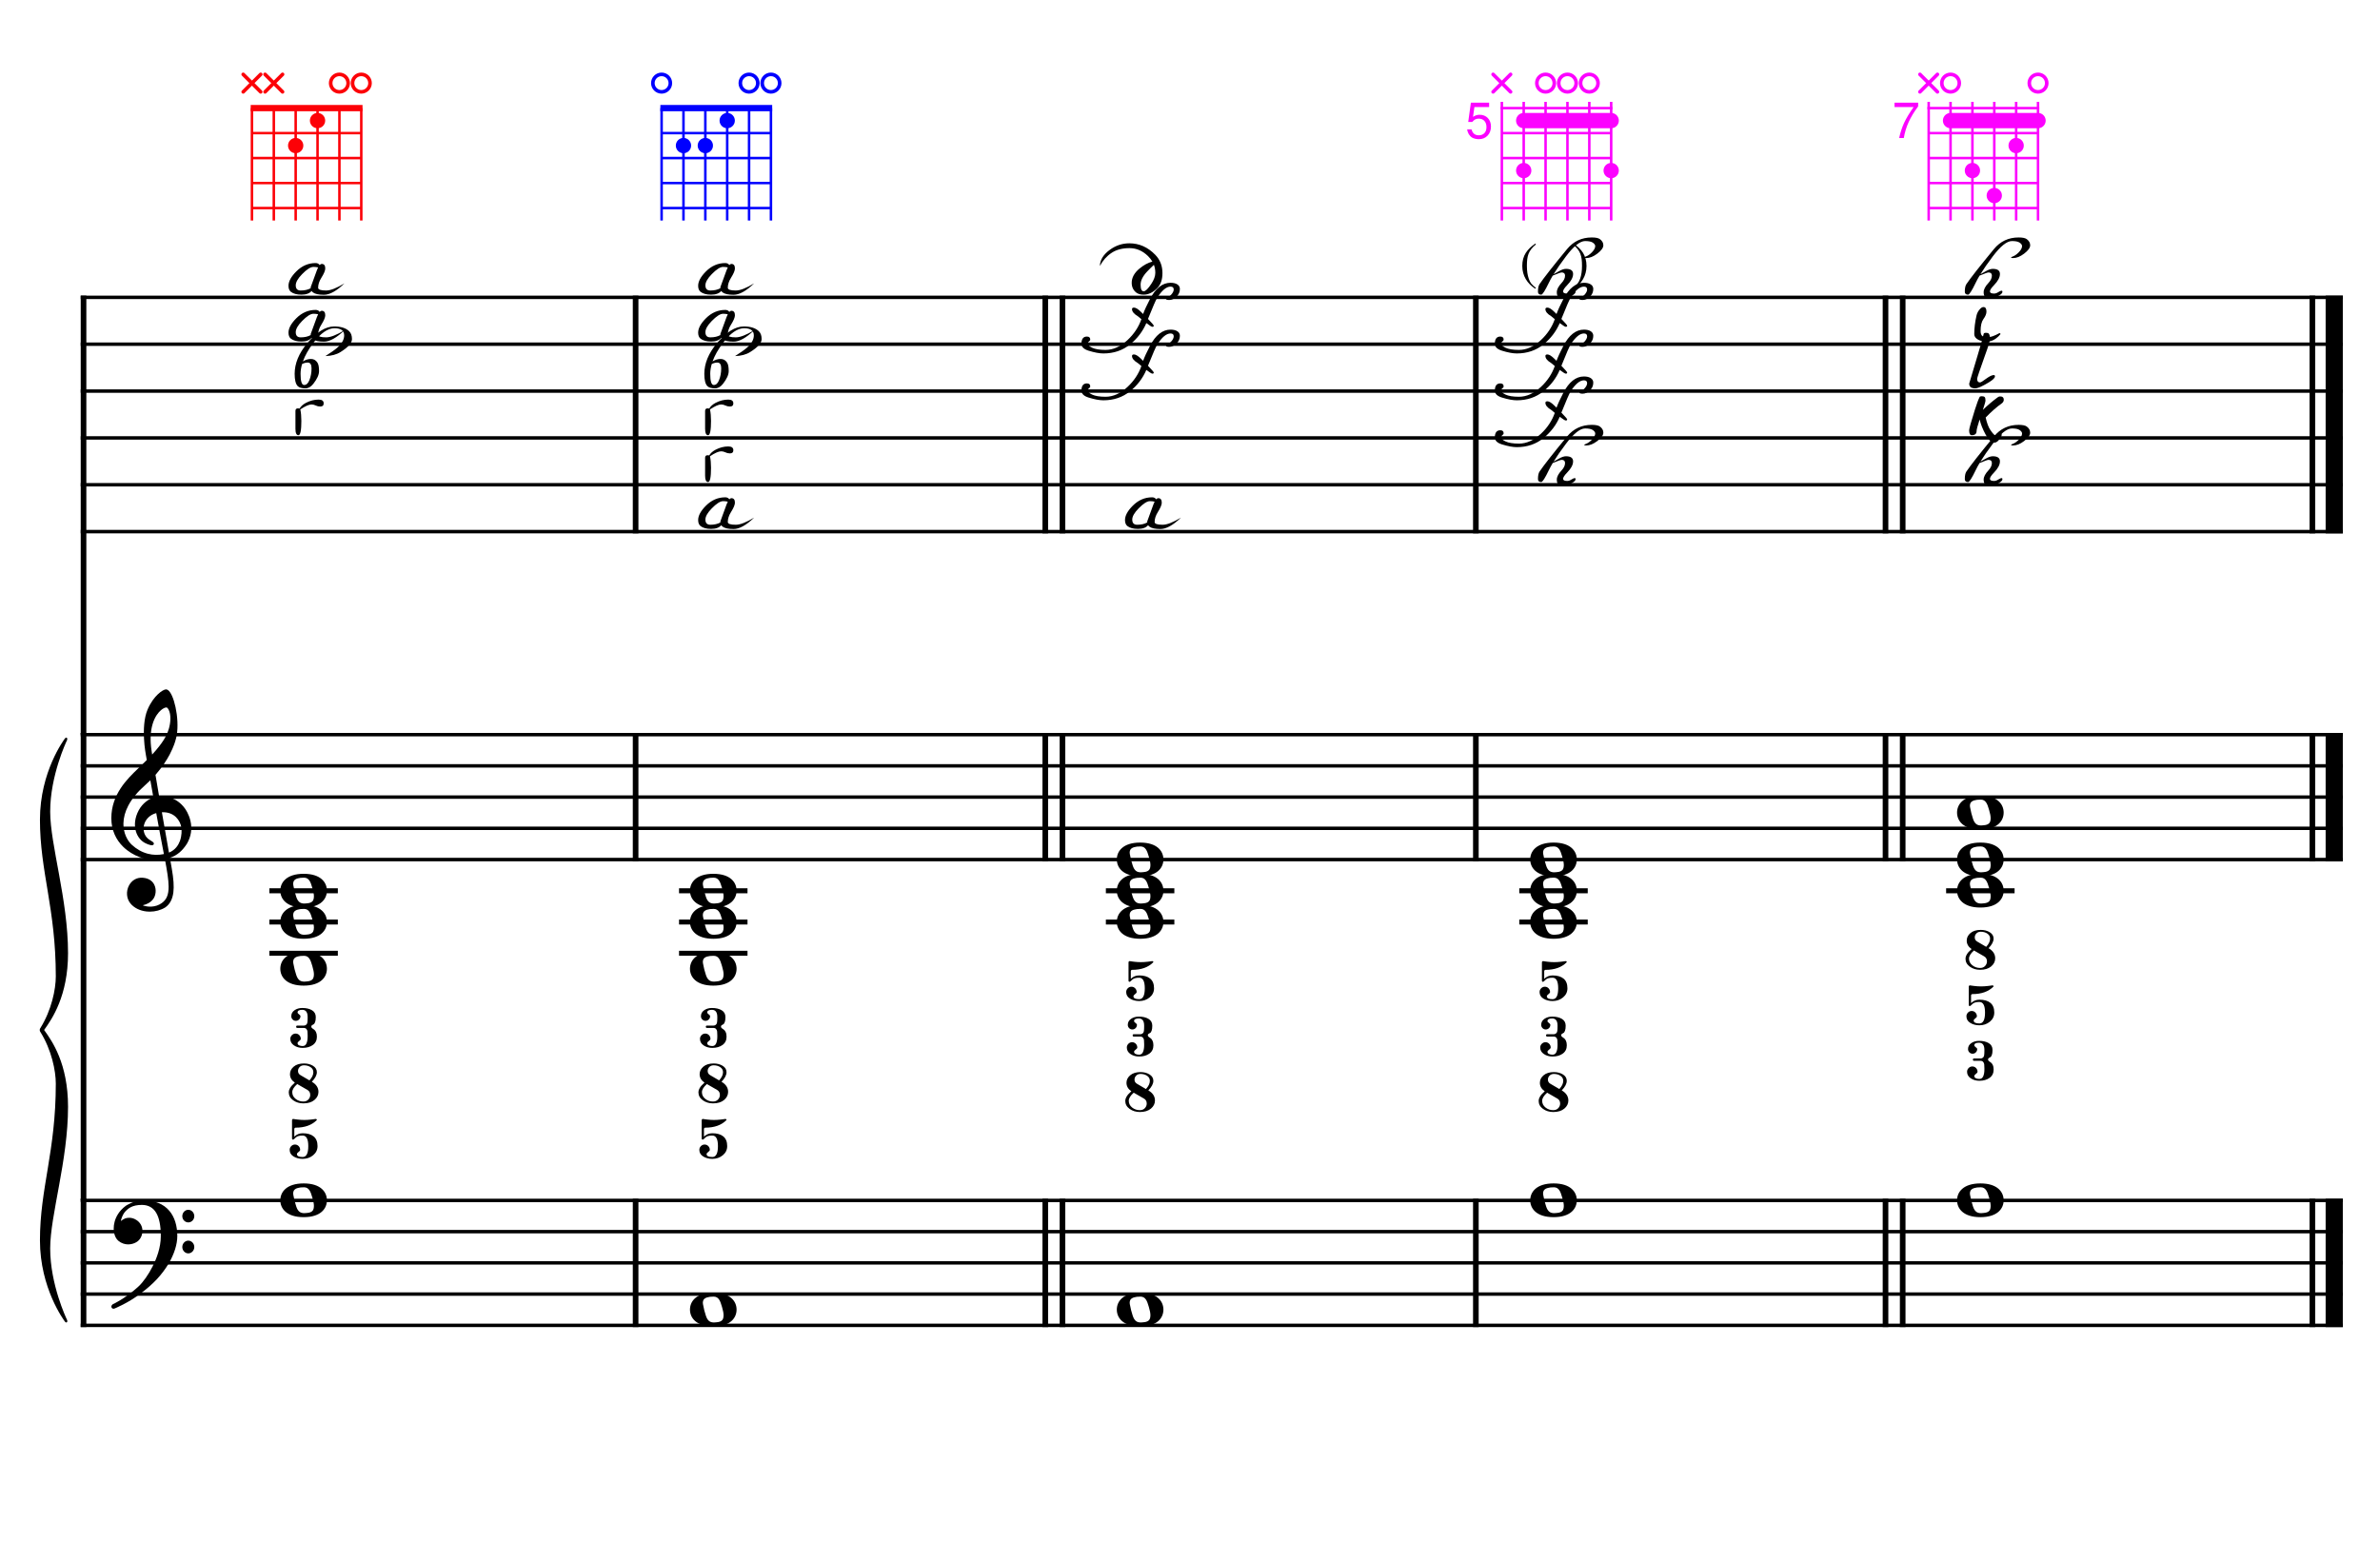 <?xml version="1.0" encoding="UTF-8" standalone="no"?>
<svg width="4535.42px" height="2976.38px" viewBox="0 0 4535.42 2976.38"
 xmlns="http://www.w3.org/2000/svg" xmlns:xlink="http://www.w3.org/1999/xlink" version="1.2" baseProfile="tiny">
<title>LaMineur (1)</title>
<desc>Generated by MuseScore 3.6.2</desc>
<polyline class="StaffLines" fill="none" stroke="#000000" stroke-width="6.55" stroke-linejoin="bevel" points="153.819,566.759 4464.56,566.759"/>
<polyline class="StaffLines" fill="none" stroke="#000000" stroke-width="6.55" stroke-linejoin="bevel" points="153.819,656.05 4464.56,656.05"/>
<polyline class="StaffLines" fill="none" stroke="#000000" stroke-width="6.55" stroke-linejoin="bevel" points="153.819,745.342 4464.56,745.342"/>
<polyline class="StaffLines" fill="none" stroke="#000000" stroke-width="6.55" stroke-linejoin="bevel" points="153.819,834.633 4464.56,834.633"/>
<polyline class="StaffLines" fill="none" stroke="#000000" stroke-width="6.55" stroke-linejoin="bevel" points="153.819,923.924 4464.56,923.924"/>
<polyline class="StaffLines" fill="none" stroke="#000000" stroke-width="6.55" stroke-linejoin="bevel" points="153.819,1013.22 4464.56,1013.22"/>
<polyline class="StaffLines" fill="none" stroke="#000000" stroke-width="6.55" stroke-linejoin="bevel" points="153.819,1400.14 4464.56,1400.14"/>
<polyline class="StaffLines" fill="none" stroke="#000000" stroke-width="6.55" stroke-linejoin="bevel" points="153.819,1459.67 4464.56,1459.67"/>
<polyline class="StaffLines" fill="none" stroke="#000000" stroke-width="6.55" stroke-linejoin="bevel" points="153.819,1519.2 4464.56,1519.2"/>
<polyline class="StaffLines" fill="none" stroke="#000000" stroke-width="6.55" stroke-linejoin="bevel" points="153.819,1578.73 4464.56,1578.73"/>
<polyline class="StaffLines" fill="none" stroke="#000000" stroke-width="6.55" stroke-linejoin="bevel" points="153.819,1638.26 4464.56,1638.26"/>
<polyline class="StaffLines" fill="none" stroke="#000000" stroke-width="6.55" stroke-linejoin="bevel" points="153.819,2287.89 4464.56,2287.89"/>
<polyline class="StaffLines" fill="none" stroke="#000000" stroke-width="6.55" stroke-linejoin="bevel" points="153.819,2347.42 4464.56,2347.42"/>
<polyline class="StaffLines" fill="none" stroke="#000000" stroke-width="6.55" stroke-linejoin="bevel" points="153.819,2406.95 4464.56,2406.95"/>
<polyline class="StaffLines" fill="none" stroke="#000000" stroke-width="6.55" stroke-linejoin="bevel" points="153.819,2466.47 4464.56,2466.47"/>
<polyline class="StaffLines" fill="none" stroke="#000000" stroke-width="6.55" stroke-linejoin="bevel" points="153.819,2526 4464.56,2526"/>
<path class="Symbol" transform="matrix(2.381,0,0,2.381,3005.92,507.232)" d="M3.7,-0.2 C3.7,4 3.2,7.2 2.2,10.1 C1,13.3 -0.2,14.8 -3.6,17.4 L-3,18.1 C3.4,14.1 7.3,7.6 7.3,-0.1 C7.3,-8.4 3.4,-13.8 -3.2,-18.1 L-3.6,-17.4 C2.6,-12.4 3.7,-8.1 3.7,-0.2"/>
<path class="Symbol" transform="matrix(2.381,0,0,2.381,2900.91,507.232)" d="M0,-0.1 C0,7.7 4,14 10.4,18.1 L10.9,17.4 C7.5,14.8 6.3,13.3 5.2,10.1 C4.2,7.2 3.7,4 3.7,-0.2 C3.7,-8.1 4.8,-12.3 10.9,-17.4 L10.5,-18.1 C3.9,-13.6 0,-8.5 0,-0.1"/>
<polyline class="BarLine" fill="none" stroke="#000000" stroke-width="10.71" stroke-linejoin="bevel" points="159.176,2284.62 159.176,2529.28"/>
<polyline class="BarLine" fill="none" stroke="#000000" stroke-width="10.71" stroke-linejoin="bevel" points="1211.25,2284.62 1211.25,2529.28"/>
<polyline class="BarLine" fill="none" stroke="#000000" stroke-width="10.71" stroke-linejoin="bevel" points="1991.92,2284.62 1991.92,2529.28"/>
<polyline class="BarLine" fill="none" stroke="#000000" stroke-width="10.71" stroke-linejoin="bevel" points="2024.66,2284.62 2024.66,2529.28"/>
<polyline class="BarLine" fill="none" stroke="#000000" stroke-width="10.71" stroke-linejoin="bevel" points="2812.45,2284.62 2812.45,2529.28"/>
<polyline class="BarLine" fill="none" stroke="#000000" stroke-width="10.71" stroke-linejoin="bevel" points="3593.11,2284.62 3593.11,2529.28"/>
<polyline class="BarLine" fill="none" stroke="#000000" stroke-width="10.71" stroke-linejoin="bevel" points="3625.85,2284.62 3625.85,2529.28"/>
<polyline class="BarLine" fill="none" stroke="#000000" stroke-width="10.71" stroke-linejoin="bevel" points="4406.52,2284.62 4406.52,2529.28"/>
<polyline class="BarLine" fill="none" stroke="#000000" stroke-width="32.74" stroke-linejoin="bevel" points="4448.19,2284.62 4448.19,2529.28"/>
<polyline class="BarLine" fill="none" stroke="#000000" stroke-width="10.71" stroke-linejoin="bevel" points="159.176,1396.87 159.176,2287.89"/>
<polyline class="BarLine" fill="none" stroke="#000000" stroke-width="10.71" stroke-linejoin="bevel" points="1211.25,1396.87 1211.25,1641.53"/>
<polyline class="BarLine" fill="none" stroke="#000000" stroke-width="10.71" stroke-linejoin="bevel" points="1991.92,1396.87 1991.92,1641.53"/>
<polyline class="BarLine" fill="none" stroke="#000000" stroke-width="10.71" stroke-linejoin="bevel" points="2024.66,1396.87 2024.66,1641.53"/>
<polyline class="BarLine" fill="none" stroke="#000000" stroke-width="10.71" stroke-linejoin="bevel" points="2812.45,1396.87 2812.45,1641.53"/>
<polyline class="BarLine" fill="none" stroke="#000000" stroke-width="10.71" stroke-linejoin="bevel" points="3593.11,1396.87 3593.11,1641.53"/>
<polyline class="BarLine" fill="none" stroke="#000000" stroke-width="10.71" stroke-linejoin="bevel" points="3625.85,1396.87 3625.85,1641.53"/>
<polyline class="BarLine" fill="none" stroke="#000000" stroke-width="10.71" stroke-linejoin="bevel" points="4406.52,1396.87 4406.52,1641.53"/>
<polyline class="BarLine" fill="none" stroke="#000000" stroke-width="32.74" stroke-linejoin="bevel" points="4448.19,1396.87 4448.19,1641.53"/>
<polyline class="BarLine" fill="none" stroke="#000000" stroke-width="10.71" stroke-linejoin="bevel" points="159.176,563.485 159.176,1400.14"/>
<polyline class="BarLine" fill="none" stroke="#000000" stroke-width="10.71" stroke-linejoin="bevel" points="1211.25,563.485 1211.25,1016.49"/>
<polyline class="BarLine" fill="none" stroke="#000000" stroke-width="10.71" stroke-linejoin="bevel" points="1991.92,563.485 1991.92,1016.49"/>
<polyline class="BarLine" fill="none" stroke="#000000" stroke-width="10.71" stroke-linejoin="bevel" points="2024.66,563.485 2024.66,1016.49"/>
<polyline class="BarLine" fill="none" stroke="#000000" stroke-width="10.71" stroke-linejoin="bevel" points="2812.45,563.485 2812.45,1016.49"/>
<polyline class="BarLine" fill="none" stroke="#000000" stroke-width="10.71" stroke-linejoin="bevel" points="3593.11,563.485 3593.11,1016.49"/>
<polyline class="BarLine" fill="none" stroke="#000000" stroke-width="10.71" stroke-linejoin="bevel" points="3625.85,563.485 3625.85,1016.49"/>
<polyline class="BarLine" fill="none" stroke="#000000" stroke-width="10.71" stroke-linejoin="bevel" points="4406.52,563.485 4406.52,1016.49"/>
<polyline class="BarLine" fill="none" stroke="#000000" stroke-width="32.74" stroke-linejoin="bevel" points="4448.19,563.485 4448.19,1016.49"/>
<polyline class="LedgerLine" fill="none" stroke="#000000" stroke-width="9.52" stroke-linejoin="bevel" points="513.328,1816.84 643.805,1816.84"/>
<polyline class="LedgerLine" fill="none" stroke="#000000" stroke-width="9.52" stroke-linejoin="bevel" points="513.328,1757.31 643.805,1757.31"/>
<polyline class="LedgerLine" fill="none" stroke="#000000" stroke-width="9.52" stroke-linejoin="bevel" points="513.328,1697.78 643.805,1697.78"/>
<polyline class="LedgerLine" fill="none" stroke="#000000" stroke-width="9.52" stroke-linejoin="bevel" points="1293.99,1816.84 1424.47,1816.84"/>
<polyline class="LedgerLine" fill="none" stroke="#000000" stroke-width="9.52" stroke-linejoin="bevel" points="1293.99,1757.31 1424.47,1757.31"/>
<polyline class="LedgerLine" fill="none" stroke="#000000" stroke-width="9.52" stroke-linejoin="bevel" points="1293.99,1697.78 1424.47,1697.78"/>
<polyline class="LedgerLine" fill="none" stroke="#000000" stroke-width="9.52" stroke-linejoin="bevel" points="2107.4,1757.31 2237.88,1757.31"/>
<polyline class="LedgerLine" fill="none" stroke="#000000" stroke-width="9.52" stroke-linejoin="bevel" points="2107.4,1697.78 2237.88,1697.78"/>
<polyline class="LedgerLine" fill="none" stroke="#000000" stroke-width="9.52" stroke-linejoin="bevel" points="2895.19,1757.31 3025.67,1757.31"/>
<polyline class="LedgerLine" fill="none" stroke="#000000" stroke-width="9.52" stroke-linejoin="bevel" points="2895.19,1697.78 3025.67,1697.78"/>
<polyline class="LedgerLine" fill="none" stroke="#000000" stroke-width="9.52" stroke-linejoin="bevel" points="3708.6,1697.78 3839.07,1697.78"/>
<path class="Note" transform="matrix(2.381,0,0,2.381,534.163,2287.89)" d="M18.7,-13.6 C4.9,-13.6 0,-6.6 0,-0.1 C0,6.4 4.9,13.4 18.7,13.4 C32.5,13.4 37.3,6.4 37.3,-0.1 C37.3,-6.6 32.5,-13.6 18.7,-13.6 M10.4,-4.5 C10.3,-4.9 10.3,-5.3 10.3,-5.7 C10.3,-6.5 10.5,-7.3 10.9,-8 C11.6,-9 12.8,-9.7 14.3,-10 C15.6,-10.3 16.3,-10.5 18.9,-10.5 L19,-10.5 C23,-10.5 24.3,-6.8 25.4,-3 L25.7,-2 C26.5,0.6 26.9,2.8 26.9,4.5 C26.9,5.7 26.7,6.8 26.3,7.6 C25.7,8.7 24.7,9.4 23,9.8 C22.1,10 20.6,10.1 20.6,10.1 C20.1,10.1 19.7,10.2 19.3,10.2 C16.1,10.2 14.1,9 12.7,4.7 C11.5,1 11.3,-0.1 10.4,-4.5"/>
<path class="Note" transform="matrix(2.381,0,0,2.381,1314.83,2496.24)" d="M18.7,-13.6 C4.9,-13.6 0,-6.6 0,-0.1 C0,6.4 4.9,13.4 18.7,13.4 C32.5,13.4 37.3,6.4 37.3,-0.1 C37.3,-6.6 32.5,-13.6 18.7,-13.6 M10.4,-4.5 C10.3,-4.9 10.3,-5.3 10.3,-5.7 C10.3,-6.5 10.5,-7.3 10.9,-8 C11.6,-9 12.8,-9.7 14.3,-10 C15.6,-10.3 16.3,-10.5 18.9,-10.5 L19,-10.5 C23,-10.5 24.3,-6.8 25.4,-3 L25.7,-2 C26.5,0.6 26.9,2.8 26.9,4.5 C26.9,5.7 26.7,6.8 26.3,7.6 C25.7,8.7 24.7,9.4 23,9.8 C22.1,10 20.6,10.1 20.6,10.1 C20.1,10.1 19.7,10.2 19.3,10.2 C16.1,10.2 14.1,9 12.7,4.7 C11.5,1 11.3,-0.1 10.4,-4.5"/>
<path class="Note" transform="matrix(2.381,0,0,2.381,2128.24,2496.24)" d="M18.7,-13.6 C4.9,-13.6 0,-6.6 0,-0.1 C0,6.4 4.9,13.4 18.7,13.4 C32.5,13.4 37.3,6.4 37.3,-0.1 C37.3,-6.6 32.5,-13.6 18.7,-13.6 M10.4,-4.5 C10.3,-4.9 10.3,-5.3 10.3,-5.7 C10.3,-6.5 10.5,-7.3 10.9,-8 C11.6,-9 12.8,-9.7 14.3,-10 C15.6,-10.3 16.3,-10.5 18.9,-10.5 L19,-10.5 C23,-10.5 24.3,-6.8 25.4,-3 L25.7,-2 C26.5,0.6 26.9,2.8 26.9,4.5 C26.9,5.7 26.7,6.8 26.3,7.6 C25.7,8.7 24.7,9.4 23,9.8 C22.1,10 20.6,10.1 20.6,10.1 C20.1,10.1 19.7,10.2 19.3,10.2 C16.1,10.2 14.1,9 12.7,4.7 C11.5,1 11.3,-0.1 10.4,-4.5"/>
<path class="Note" transform="matrix(2.381,0,0,2.381,2916.02,2287.89)" d="M18.7,-13.6 C4.9,-13.6 0,-6.6 0,-0.1 C0,6.4 4.9,13.4 18.7,13.4 C32.5,13.4 37.3,6.4 37.3,-0.1 C37.3,-6.6 32.5,-13.6 18.7,-13.6 M10.4,-4.5 C10.3,-4.9 10.3,-5.3 10.3,-5.7 C10.3,-6.5 10.5,-7.3 10.9,-8 C11.6,-9 12.8,-9.7 14.3,-10 C15.6,-10.3 16.3,-10.5 18.9,-10.5 L19,-10.5 C23,-10.5 24.3,-6.8 25.4,-3 L25.7,-2 C26.5,0.6 26.9,2.8 26.9,4.5 C26.9,5.7 26.7,6.8 26.3,7.6 C25.7,8.7 24.7,9.4 23,9.8 C22.1,10 20.6,10.1 20.6,10.1 C20.1,10.1 19.7,10.2 19.3,10.2 C16.1,10.2 14.1,9 12.7,4.7 C11.5,1 11.3,-0.1 10.4,-4.5"/>
<path class="Note" transform="matrix(2.381,0,0,2.381,3729.43,2287.89)" d="M18.7,-13.6 C4.9,-13.6 0,-6.6 0,-0.1 C0,6.4 4.9,13.4 18.7,13.4 C32.5,13.4 37.3,6.4 37.3,-0.1 C37.3,-6.6 32.5,-13.6 18.7,-13.6 M10.4,-4.5 C10.3,-4.9 10.3,-5.3 10.3,-5.7 C10.3,-6.5 10.5,-7.3 10.9,-8 C11.6,-9 12.8,-9.7 14.3,-10 C15.6,-10.3 16.3,-10.5 18.9,-10.5 L19,-10.5 C23,-10.5 24.3,-6.8 25.4,-3 L25.7,-2 C26.5,0.6 26.9,2.8 26.9,4.5 C26.9,5.7 26.7,6.8 26.3,7.6 C25.7,8.7 24.7,9.4 23,9.8 C22.1,10 20.6,10.1 20.6,10.1 C20.1,10.1 19.7,10.2 19.3,10.2 C16.1,10.2 14.1,9 12.7,4.7 C11.5,1 11.3,-0.1 10.4,-4.5"/>
<path class="Note" transform="matrix(2.381,0,0,2.381,534.163,1846.6)" d="M18.7,-13.6 C4.9,-13.6 0,-6.6 0,-0.1 C0,6.4 4.9,13.4 18.7,13.4 C32.5,13.4 37.3,6.4 37.3,-0.1 C37.3,-6.6 32.5,-13.6 18.7,-13.6 M10.4,-4.5 C10.3,-4.9 10.3,-5.3 10.3,-5.7 C10.3,-6.5 10.5,-7.3 10.9,-8 C11.6,-9 12.8,-9.7 14.3,-10 C15.6,-10.3 16.3,-10.5 18.9,-10.5 L19,-10.5 C23,-10.5 24.3,-6.8 25.4,-3 L25.7,-2 C26.5,0.6 26.9,2.8 26.9,4.5 C26.9,5.7 26.7,6.8 26.3,7.6 C25.7,8.7 24.7,9.4 23,9.8 C22.1,10 20.6,10.1 20.6,10.1 C20.1,10.1 19.7,10.2 19.3,10.2 C16.1,10.2 14.1,9 12.7,4.7 C11.5,1 11.3,-0.1 10.4,-4.5"/>
<path class="Note" transform="matrix(2.381,0,0,2.381,534.163,1757.31)" d="M18.7,-13.6 C4.9,-13.6 0,-6.6 0,-0.1 C0,6.4 4.9,13.4 18.7,13.4 C32.5,13.4 37.3,6.4 37.3,-0.1 C37.3,-6.6 32.5,-13.6 18.7,-13.6 M10.4,-4.5 C10.3,-4.9 10.3,-5.3 10.3,-5.7 C10.3,-6.5 10.5,-7.3 10.9,-8 C11.6,-9 12.8,-9.7 14.3,-10 C15.6,-10.3 16.3,-10.5 18.9,-10.5 L19,-10.5 C23,-10.5 24.3,-6.8 25.4,-3 L25.7,-2 C26.5,0.6 26.9,2.8 26.9,4.5 C26.9,5.7 26.7,6.8 26.3,7.6 C25.7,8.7 24.7,9.4 23,9.8 C22.1,10 20.6,10.1 20.6,10.1 C20.1,10.1 19.7,10.2 19.3,10.2 C16.1,10.2 14.1,9 12.7,4.7 C11.5,1 11.3,-0.1 10.4,-4.5"/>
<path class="Note" transform="matrix(2.381,0,0,2.381,534.163,1697.78)" d="M18.7,-13.6 C4.9,-13.6 0,-6.6 0,-0.1 C0,6.4 4.9,13.4 18.7,13.4 C32.5,13.4 37.3,6.4 37.3,-0.1 C37.3,-6.6 32.5,-13.6 18.7,-13.6 M10.4,-4.5 C10.3,-4.9 10.3,-5.3 10.3,-5.7 C10.3,-6.5 10.5,-7.3 10.9,-8 C11.6,-9 12.8,-9.7 14.3,-10 C15.6,-10.3 16.3,-10.5 18.9,-10.5 L19,-10.5 C23,-10.5 24.3,-6.8 25.4,-3 L25.7,-2 C26.5,0.6 26.9,2.8 26.9,4.5 C26.9,5.7 26.7,6.8 26.3,7.6 C25.7,8.7 24.7,9.4 23,9.8 C22.1,10 20.6,10.1 20.6,10.1 C20.1,10.1 19.7,10.2 19.3,10.2 C16.1,10.2 14.1,9 12.7,4.7 C11.5,1 11.3,-0.1 10.4,-4.5"/>
<path class="Note" transform="matrix(2.381,0,0,2.381,1314.83,1846.6)" d="M18.7,-13.6 C4.9,-13.6 0,-6.6 0,-0.1 C0,6.4 4.9,13.4 18.7,13.4 C32.5,13.4 37.3,6.4 37.3,-0.1 C37.3,-6.6 32.5,-13.6 18.7,-13.6 M10.4,-4.5 C10.3,-4.9 10.3,-5.3 10.3,-5.7 C10.3,-6.5 10.5,-7.3 10.9,-8 C11.6,-9 12.8,-9.7 14.3,-10 C15.6,-10.3 16.3,-10.5 18.9,-10.5 L19,-10.5 C23,-10.5 24.3,-6.8 25.4,-3 L25.7,-2 C26.5,0.6 26.9,2.8 26.9,4.5 C26.9,5.7 26.7,6.8 26.3,7.6 C25.7,8.7 24.7,9.4 23,9.8 C22.1,10 20.6,10.1 20.6,10.1 C20.1,10.1 19.7,10.2 19.3,10.2 C16.1,10.2 14.1,9 12.7,4.7 C11.5,1 11.3,-0.1 10.4,-4.5"/>
<path class="Note" transform="matrix(2.381,0,0,2.381,1314.83,1757.31)" d="M18.7,-13.6 C4.9,-13.6 0,-6.6 0,-0.1 C0,6.4 4.9,13.4 18.7,13.4 C32.5,13.4 37.3,6.4 37.3,-0.1 C37.3,-6.6 32.5,-13.6 18.7,-13.6 M10.4,-4.5 C10.3,-4.9 10.3,-5.3 10.3,-5.7 C10.3,-6.5 10.5,-7.3 10.9,-8 C11.6,-9 12.8,-9.7 14.3,-10 C15.6,-10.3 16.3,-10.5 18.9,-10.5 L19,-10.5 C23,-10.5 24.3,-6.8 25.4,-3 L25.7,-2 C26.5,0.6 26.9,2.8 26.9,4.5 C26.9,5.7 26.7,6.8 26.3,7.6 C25.7,8.7 24.7,9.4 23,9.8 C22.1,10 20.6,10.1 20.6,10.1 C20.1,10.1 19.7,10.2 19.3,10.2 C16.1,10.2 14.1,9 12.7,4.7 C11.5,1 11.3,-0.1 10.4,-4.5"/>
<path class="Note" transform="matrix(2.381,0,0,2.381,1314.83,1697.78)" d="M18.7,-13.6 C4.9,-13.6 0,-6.6 0,-0.1 C0,6.4 4.9,13.4 18.7,13.4 C32.5,13.4 37.3,6.4 37.3,-0.1 C37.3,-6.6 32.5,-13.6 18.7,-13.6 M10.4,-4.5 C10.3,-4.9 10.3,-5.3 10.3,-5.7 C10.3,-6.5 10.5,-7.3 10.9,-8 C11.6,-9 12.8,-9.7 14.3,-10 C15.6,-10.3 16.3,-10.5 18.9,-10.5 L19,-10.5 C23,-10.5 24.3,-6.8 25.4,-3 L25.7,-2 C26.5,0.6 26.9,2.8 26.9,4.5 C26.9,5.7 26.7,6.8 26.3,7.6 C25.7,8.7 24.7,9.4 23,9.8 C22.1,10 20.6,10.1 20.6,10.1 C20.1,10.1 19.7,10.2 19.3,10.2 C16.1,10.2 14.1,9 12.7,4.7 C11.5,1 11.3,-0.1 10.4,-4.5"/>
<path class="Note" transform="matrix(2.381,0,0,2.381,2128.24,1757.31)" d="M18.7,-13.6 C4.9,-13.6 0,-6.6 0,-0.1 C0,6.4 4.9,13.4 18.7,13.4 C32.5,13.4 37.3,6.4 37.3,-0.1 C37.3,-6.6 32.5,-13.6 18.7,-13.6 M10.4,-4.5 C10.3,-4.9 10.3,-5.3 10.3,-5.7 C10.3,-6.5 10.5,-7.3 10.9,-8 C11.6,-9 12.8,-9.7 14.3,-10 C15.6,-10.3 16.3,-10.5 18.9,-10.5 L19,-10.5 C23,-10.5 24.3,-6.8 25.4,-3 L25.7,-2 C26.5,0.6 26.9,2.8 26.9,4.5 C26.9,5.7 26.7,6.8 26.3,7.6 C25.7,8.7 24.7,9.4 23,9.8 C22.1,10 20.6,10.1 20.6,10.1 C20.1,10.1 19.7,10.2 19.3,10.2 C16.1,10.2 14.1,9 12.7,4.7 C11.5,1 11.3,-0.1 10.4,-4.5"/>
<path class="Note" transform="matrix(2.381,0,0,2.381,2128.24,1697.78)" d="M18.7,-13.6 C4.9,-13.6 0,-6.6 0,-0.1 C0,6.4 4.9,13.4 18.7,13.4 C32.5,13.4 37.3,6.4 37.3,-0.1 C37.3,-6.6 32.5,-13.6 18.7,-13.6 M10.4,-4.5 C10.3,-4.9 10.3,-5.3 10.3,-5.7 C10.3,-6.5 10.5,-7.3 10.9,-8 C11.6,-9 12.8,-9.7 14.3,-10 C15.6,-10.3 16.3,-10.5 18.9,-10.5 L19,-10.5 C23,-10.5 24.3,-6.8 25.4,-3 L25.7,-2 C26.5,0.6 26.9,2.8 26.9,4.5 C26.9,5.7 26.7,6.8 26.3,7.6 C25.7,8.7 24.7,9.4 23,9.8 C22.1,10 20.6,10.1 20.6,10.1 C20.1,10.1 19.7,10.2 19.3,10.2 C16.1,10.2 14.1,9 12.7,4.7 C11.5,1 11.3,-0.1 10.4,-4.5"/>
<path class="Note" transform="matrix(2.381,0,0,2.381,2128.24,1638.26)" d="M18.7,-13.6 C4.9,-13.6 0,-6.6 0,-0.1 C0,6.4 4.9,13.4 18.7,13.4 C32.5,13.4 37.3,6.4 37.3,-0.1 C37.3,-6.6 32.5,-13.6 18.7,-13.6 M10.4,-4.5 C10.3,-4.9 10.3,-5.3 10.3,-5.7 C10.3,-6.5 10.5,-7.3 10.9,-8 C11.6,-9 12.8,-9.7 14.3,-10 C15.6,-10.3 16.3,-10.5 18.9,-10.5 L19,-10.5 C23,-10.5 24.3,-6.8 25.4,-3 L25.7,-2 C26.5,0.6 26.9,2.8 26.9,4.5 C26.9,5.7 26.7,6.8 26.3,7.6 C25.7,8.7 24.7,9.4 23,9.8 C22.1,10 20.6,10.1 20.6,10.1 C20.1,10.1 19.7,10.2 19.3,10.2 C16.1,10.2 14.1,9 12.7,4.7 C11.5,1 11.3,-0.1 10.4,-4.5"/>
<path class="Note" transform="matrix(2.381,0,0,2.381,2916.02,1757.31)" d="M18.7,-13.6 C4.9,-13.6 0,-6.6 0,-0.1 C0,6.4 4.9,13.4 18.7,13.4 C32.5,13.4 37.3,6.4 37.3,-0.1 C37.3,-6.6 32.5,-13.6 18.7,-13.6 M10.4,-4.5 C10.3,-4.9 10.3,-5.3 10.3,-5.7 C10.3,-6.5 10.5,-7.3 10.9,-8 C11.6,-9 12.8,-9.7 14.3,-10 C15.6,-10.3 16.3,-10.5 18.9,-10.5 L19,-10.5 C23,-10.5 24.3,-6.8 25.4,-3 L25.7,-2 C26.5,0.6 26.9,2.8 26.9,4.5 C26.9,5.7 26.7,6.8 26.3,7.6 C25.7,8.7 24.7,9.4 23,9.8 C22.1,10 20.6,10.1 20.6,10.1 C20.1,10.1 19.7,10.2 19.3,10.2 C16.1,10.2 14.1,9 12.7,4.7 C11.5,1 11.3,-0.1 10.4,-4.5"/>
<path class="Note" transform="matrix(2.381,0,0,2.381,2916.02,1697.78)" d="M18.7,-13.6 C4.9,-13.6 0,-6.6 0,-0.1 C0,6.4 4.9,13.4 18.7,13.4 C32.5,13.4 37.3,6.4 37.3,-0.1 C37.3,-6.6 32.5,-13.6 18.7,-13.6 M10.4,-4.5 C10.3,-4.9 10.3,-5.3 10.3,-5.7 C10.3,-6.5 10.5,-7.3 10.9,-8 C11.6,-9 12.8,-9.7 14.3,-10 C15.6,-10.3 16.3,-10.5 18.9,-10.5 L19,-10.5 C23,-10.5 24.3,-6.8 25.4,-3 L25.7,-2 C26.5,0.6 26.9,2.8 26.9,4.5 C26.9,5.7 26.7,6.8 26.3,7.6 C25.7,8.7 24.7,9.4 23,9.8 C22.1,10 20.6,10.1 20.6,10.1 C20.1,10.1 19.7,10.2 19.3,10.2 C16.1,10.2 14.1,9 12.7,4.7 C11.5,1 11.3,-0.1 10.4,-4.5"/>
<path class="Note" transform="matrix(2.381,0,0,2.381,2916.02,1638.26)" d="M18.7,-13.6 C4.9,-13.6 0,-6.6 0,-0.1 C0,6.4 4.9,13.4 18.7,13.4 C32.5,13.4 37.3,6.4 37.3,-0.1 C37.3,-6.6 32.5,-13.6 18.7,-13.6 M10.4,-4.5 C10.3,-4.9 10.3,-5.3 10.3,-5.7 C10.3,-6.5 10.5,-7.3 10.9,-8 C11.6,-9 12.8,-9.7 14.3,-10 C15.6,-10.3 16.3,-10.5 18.9,-10.5 L19,-10.5 C23,-10.5 24.3,-6.8 25.4,-3 L25.7,-2 C26.5,0.6 26.9,2.8 26.9,4.5 C26.9,5.7 26.7,6.8 26.3,7.6 C25.7,8.7 24.7,9.4 23,9.8 C22.1,10 20.6,10.1 20.6,10.1 C20.1,10.1 19.7,10.2 19.3,10.2 C16.1,10.2 14.1,9 12.7,4.7 C11.5,1 11.3,-0.1 10.4,-4.5"/>
<path class="Note" transform="matrix(2.381,0,0,2.381,3729.43,1697.78)" d="M18.7,-13.6 C4.9,-13.6 0,-6.6 0,-0.1 C0,6.4 4.9,13.4 18.7,13.4 C32.5,13.4 37.3,6.4 37.3,-0.1 C37.3,-6.6 32.5,-13.6 18.7,-13.6 M10.4,-4.5 C10.3,-4.9 10.3,-5.3 10.3,-5.7 C10.3,-6.5 10.5,-7.3 10.9,-8 C11.6,-9 12.8,-9.7 14.3,-10 C15.6,-10.3 16.3,-10.5 18.9,-10.5 L19,-10.5 C23,-10.5 24.3,-6.8 25.4,-3 L25.7,-2 C26.5,0.6 26.9,2.8 26.9,4.5 C26.9,5.7 26.7,6.8 26.3,7.6 C25.7,8.7 24.7,9.4 23,9.8 C22.1,10 20.6,10.1 20.6,10.1 C20.1,10.1 19.7,10.2 19.3,10.2 C16.1,10.2 14.1,9 12.7,4.7 C11.5,1 11.3,-0.1 10.4,-4.5"/>
<path class="Note" transform="matrix(2.381,0,0,2.381,3729.43,1638.26)" d="M18.7,-13.6 C4.9,-13.6 0,-6.6 0,-0.1 C0,6.4 4.9,13.4 18.7,13.4 C32.5,13.4 37.3,6.4 37.3,-0.1 C37.3,-6.6 32.5,-13.6 18.7,-13.6 M10.4,-4.5 C10.3,-4.9 10.3,-5.3 10.3,-5.7 C10.3,-6.5 10.5,-7.3 10.9,-8 C11.6,-9 12.8,-9.7 14.3,-10 C15.6,-10.3 16.3,-10.5 18.9,-10.5 L19,-10.5 C23,-10.5 24.3,-6.8 25.4,-3 L25.7,-2 C26.5,0.6 26.9,2.8 26.9,4.5 C26.9,5.7 26.7,6.8 26.3,7.6 C25.7,8.7 24.7,9.4 23,9.8 C22.1,10 20.6,10.1 20.6,10.1 C20.1,10.1 19.7,10.2 19.3,10.2 C16.1,10.2 14.1,9 12.7,4.7 C11.5,1 11.3,-0.1 10.4,-4.5"/>
<path class="Note" transform="matrix(2.381,0,0,2.381,3729.43,1548.96)" d="M18.7,-13.6 C4.9,-13.6 0,-6.6 0,-0.1 C0,6.4 4.9,13.4 18.7,13.4 C32.5,13.4 37.3,6.4 37.3,-0.1 C37.3,-6.6 32.5,-13.6 18.7,-13.6 M10.4,-4.5 C10.3,-4.9 10.3,-5.3 10.3,-5.7 C10.3,-6.5 10.5,-7.3 10.9,-8 C11.6,-9 12.8,-9.7 14.3,-10 C15.6,-10.3 16.3,-10.5 18.9,-10.5 L19,-10.5 C23,-10.5 24.3,-6.8 25.4,-3 L25.7,-2 C26.5,0.6 26.9,2.8 26.9,4.5 C26.9,5.7 26.7,6.8 26.3,7.6 C25.7,8.7 24.7,9.4 23,9.8 C22.1,10 20.6,10.1 20.6,10.1 C20.1,10.1 19.7,10.2 19.3,10.2 C16.1,10.2 14.1,9 12.7,4.7 C11.5,1 11.3,-0.1 10.4,-4.5"/>
<path class="Note" d="M612.982,592.299 C617.553,592.299 619.838,595.165 619.838,600.898 C619.838,604.927 617.32,610.931 612.285,618.911 C608.256,625.341 606.242,631.617 606.242,637.737 C606.242,641.223 611.316,642.966 621.465,642.966 C629.833,642.966 641.492,638.434 656.445,629.37 C641.415,643.857 628.361,651.101 617.282,651.101 C607.288,651.101 600.315,649.591 596.364,646.569 C595.357,645.794 594.504,644.865 593.807,643.78 C589.933,648.506 583.464,650.869 574.4,650.869 C565.723,650.869 559.06,649.087 554.412,645.523 C551.313,643.121 549.763,639.286 549.763,634.018 C549.763,625.651 554.722,616.509 564.638,606.592 C575.252,595.979 587.532,590.672 601.477,590.672 C604.963,590.672 607.52,591.95 609.147,594.507 C610.464,593.035 611.742,592.299 612.982,592.299 M592.18,638.55 C592.103,637.931 592.064,637.311 592.064,636.691 C592.064,636.381 596.015,625.574 603.917,604.268 C604.692,602.176 605.467,600.395 606.242,598.923 C603.22,598.303 600.237,597.993 597.293,597.993 C591.87,597.993 584.665,602.603 575.678,611.822 C567.621,620.034 563.592,627.123 563.592,633.089 C563.592,639.674 566.73,642.966 573.005,642.966 C580.598,642.966 586.989,641.494 592.18,638.55"/>
<path class="Note" d="M612.982,503.007 C617.553,503.007 619.838,505.874 619.838,511.607 C619.838,515.635 617.32,521.64 612.285,529.619 C608.256,536.05 606.242,542.325 606.242,548.446 C606.242,551.932 611.316,553.675 621.465,553.675 C629.833,553.675 641.492,549.143 656.445,540.078 C641.415,554.566 628.361,561.81 617.282,561.81 C607.288,561.81 600.315,560.299 596.364,557.278 C595.357,556.503 594.504,555.573 593.807,554.489 C589.933,559.215 583.464,561.577 574.4,561.577 C565.723,561.577 559.06,559.796 554.412,556.232 C551.313,553.83 549.763,549.995 549.763,544.727 C549.763,536.36 554.722,527.218 564.638,517.301 C575.252,506.687 587.532,501.38 601.477,501.38 C604.963,501.38 607.52,502.659 609.147,505.215 C610.464,503.743 611.742,503.007 612.982,503.007 M592.18,549.259 C592.103,548.639 592.064,548.02 592.064,547.4 C592.064,547.09 596.015,536.282 603.917,514.977 C604.692,512.885 605.467,511.103 606.242,509.631 C603.22,509.011 600.237,508.702 597.293,508.702 C591.87,508.702 584.665,513.311 575.678,522.531 C567.621,530.743 563.592,537.832 563.592,543.797 C563.592,550.383 566.73,553.675 573.005,553.675 C580.598,553.675 586.989,552.203 592.18,549.259"/>
<path class="Note" d="M568.706,829.452 C564.909,829.452 563.011,825.384 563.011,817.249 L563.011,783.2 C563.011,779.946 564.599,778.319 567.776,778.319 C569.17,778.319 570.216,778.435 570.914,778.667 C573.393,774.329 577.46,770.688 583.116,767.743 C591.018,763.637 599.037,761.584 607.171,761.584 C613.602,761.584 616.817,763.986 616.817,768.789 C616.817,772.818 614.648,774.832 610.309,774.832 C607.21,774.832 604.266,774.135 601.477,772.741 C598.998,771.501 596.364,770.881 593.575,770.881 C588.771,770.881 581.682,774.019 572.308,780.294 C573.625,786.57 574.284,793.891 574.284,802.258 C574.284,820.387 572.424,829.452 568.706,829.452"/>
<path class="Note" d="M620.071,678.685 C630.53,672.099 638.122,666.715 642.848,662.531 C651.525,654.861 655.864,647.114 655.864,639.289 C655.864,630.147 649.743,625.576 637.502,625.576 C624.642,625.576 611.239,634.834 597.293,653.351 C587.842,665.901 581.14,677.755 577.189,688.911 C582.07,685.735 587.222,684.146 592.645,684.146 C597.758,684.146 601.826,686.432 604.847,691.003 C606.939,694.179 607.985,699.603 607.985,707.272 C607.985,714.168 604.344,722.264 597.061,731.561 C592.568,737.294 587.57,740.16 582.07,740.16 C575.097,740.16 570.216,738.766 567.427,735.977 C563.476,732.025 561.5,724.201 561.5,712.502 C561.5,692.824 569.442,673.455 585.324,654.396 C603.22,632.936 620.381,622.206 636.805,622.206 C649.511,622.206 659.001,625.189 665.277,631.154 C668.918,634.641 670.739,639.676 670.739,646.262 C670.739,653.622 663.495,661.834 649.007,670.898 C641.415,675.702 631.769,678.297 620.071,678.685 M575.678,693.792 C573.741,700.3 572.773,706.536 572.773,712.502 C572.773,726.68 575.02,733.769 579.513,733.769 C583.774,733.769 587.106,730.747 589.507,724.704 C592.296,717.886 593.691,710.333 593.691,702.043 C593.691,694.683 591.25,691.003 586.37,691.003 C582.961,691.003 579.397,691.933 575.678,693.792"/>
<path class="Note" d="M1393.65,949.464 C1398.22,949.464 1400.5,952.33 1400.5,958.063 C1400.5,962.092 1397.99,968.096 1392.95,976.076 C1388.92,982.507 1386.91,988.782 1386.91,994.902 C1386.91,998.389 1391.98,1000.13 1402.13,1000.13 C1410.5,1000.13 1422.16,995.6 1437.11,986.535 C1422.08,1001.02 1409.03,1008.27 1397.95,1008.27 C1387.95,1008.27 1380.98,1006.76 1377.03,1003.73 C1376.02,1002.96 1375.17,1002.03 1374.47,1000.95 C1370.6,1005.67 1364.13,1008.03 1355.07,1008.03 C1346.39,1008.03 1339.73,1006.25 1335.08,1002.69 C1331.98,1000.29 1330.43,996.452 1330.43,991.184 C1330.43,982.816 1335.39,973.674 1345.3,963.758 C1355.92,953.144 1368.2,947.837 1382.14,947.837 C1385.63,947.837 1388.19,949.115 1389.81,951.672 C1391.13,950.2 1392.41,949.464 1393.65,949.464 M1372.85,995.716 C1372.77,995.096 1372.73,994.476 1372.73,993.856 C1372.73,993.547 1376.68,982.739 1384.58,961.434 C1385.36,959.342 1386.13,957.56 1386.91,956.088 C1383.89,955.468 1380.9,955.158 1377.96,955.158 C1372.54,955.158 1365.33,959.768 1356.34,968.987 C1348.29,977.2 1344.26,984.288 1344.26,990.254 C1344.26,996.839 1347.4,1000.13 1353.67,1000.13 C1361.26,1000.13 1367.66,998.66 1372.85,995.716"/>
<path class="Note" d="M1393.65,592.299 C1398.22,592.299 1400.5,595.165 1400.5,600.898 C1400.5,604.927 1397.99,610.931 1392.95,618.911 C1388.92,625.341 1386.91,631.617 1386.91,637.737 C1386.91,641.223 1391.98,642.966 1402.13,642.966 C1410.5,642.966 1422.16,638.434 1437.11,629.37 C1422.08,643.857 1409.03,651.101 1397.95,651.101 C1387.95,651.101 1380.98,649.591 1377.03,646.569 C1376.02,645.794 1375.17,644.865 1374.47,643.78 C1370.6,648.506 1364.13,650.869 1355.07,650.869 C1346.39,650.869 1339.73,649.087 1335.08,645.523 C1331.98,643.121 1330.43,639.286 1330.43,634.018 C1330.43,625.651 1335.39,616.509 1345.3,606.592 C1355.92,595.979 1368.2,590.672 1382.14,590.672 C1385.63,590.672 1388.19,591.95 1389.81,594.507 C1391.13,593.035 1392.41,592.299 1393.65,592.299 M1372.85,638.55 C1372.77,637.931 1372.73,637.311 1372.73,636.691 C1372.73,636.381 1376.68,625.574 1384.58,604.268 C1385.36,602.176 1386.13,600.395 1386.91,598.923 C1383.89,598.303 1380.9,597.993 1377.96,597.993 C1372.54,597.993 1365.33,602.603 1356.34,611.822 C1348.29,620.034 1344.26,627.123 1344.26,633.089 C1344.26,639.674 1347.4,642.966 1353.67,642.966 C1361.26,642.966 1367.66,641.494 1372.85,638.55"/>
<path class="Note" d="M1349.37,918.743 C1345.58,918.743 1343.68,914.675 1343.68,906.541 L1343.68,872.491 C1343.68,869.237 1345.27,867.61 1348.44,867.61 C1349.84,867.61 1350.88,867.726 1351.58,867.959 C1354.06,863.62 1358.13,859.979 1363.78,857.035 C1371.68,852.929 1379.7,850.876 1387.84,850.876 C1394.27,850.876 1397.48,853.277 1397.48,858.081 C1397.48,862.109 1395.31,864.124 1390.98,864.124 C1387.88,864.124 1384.93,863.426 1382.14,862.032 C1379.66,860.792 1377.03,860.173 1374.24,860.173 C1369.44,860.173 1362.35,863.31 1352.97,869.586 C1354.29,875.861 1354.95,883.182 1354.95,891.549 C1354.95,909.678 1353.09,918.743 1349.37,918.743"/>
<path class="Note" d="M1393.65,503.007 C1398.22,503.007 1400.5,505.874 1400.5,511.607 C1400.5,515.635 1397.99,521.64 1392.95,529.619 C1388.92,536.05 1386.91,542.325 1386.91,548.446 C1386.91,551.932 1391.98,553.675 1402.13,553.675 C1410.5,553.675 1422.16,549.143 1437.11,540.078 C1422.08,554.566 1409.03,561.81 1397.95,561.81 C1387.95,561.81 1380.98,560.299 1377.03,557.278 C1376.02,556.503 1375.17,555.573 1374.47,554.489 C1370.6,559.215 1364.13,561.577 1355.07,561.577 C1346.39,561.577 1339.73,559.796 1335.08,556.232 C1331.98,553.83 1330.43,549.995 1330.43,544.727 C1330.43,536.36 1335.39,527.218 1345.3,517.301 C1355.92,506.687 1368.2,501.38 1382.14,501.38 C1385.63,501.38 1388.19,502.659 1389.81,505.215 C1391.13,503.743 1392.41,503.007 1393.65,503.007 M1372.85,549.259 C1372.77,548.639 1372.73,548.02 1372.73,547.4 C1372.73,547.09 1376.68,536.282 1384.58,514.977 C1385.36,512.885 1386.13,511.103 1386.91,509.631 C1383.89,509.011 1380.9,508.702 1377.96,508.702 C1372.54,508.702 1365.33,513.311 1356.34,522.531 C1348.29,530.743 1344.26,537.832 1344.26,543.797 C1344.26,550.383 1347.4,553.675 1353.67,553.675 C1361.26,553.675 1367.66,552.203 1372.85,549.259"/>
<path class="Note" d="M1349.37,829.452 C1345.58,829.452 1343.68,825.384 1343.68,817.249 L1343.68,783.2 C1343.68,779.946 1345.27,778.319 1348.44,778.319 C1349.84,778.319 1350.88,778.435 1351.58,778.667 C1354.06,774.329 1358.13,770.688 1363.78,767.743 C1371.68,763.637 1379.7,761.584 1387.84,761.584 C1394.27,761.584 1397.48,763.986 1397.48,768.789 C1397.48,772.818 1395.31,774.832 1390.98,774.832 C1387.88,774.832 1384.93,774.135 1382.14,772.741 C1379.66,771.501 1377.03,770.881 1374.24,770.881 C1369.44,770.881 1362.35,774.019 1352.97,780.294 C1354.29,786.57 1354.95,793.891 1354.95,802.258 C1354.95,820.387 1353.09,829.452 1349.37,829.452"/>
<path class="Note" d="M1400.74,678.685 C1411.2,672.099 1418.79,666.715 1423.51,662.531 C1432.19,654.861 1436.53,647.114 1436.53,639.289 C1436.53,630.147 1430.41,625.576 1418.17,625.576 C1405.31,625.576 1391.91,634.834 1377.96,653.351 C1368.51,665.901 1361.81,677.755 1357.86,688.911 C1362.74,685.735 1367.89,684.146 1373.31,684.146 C1378.42,684.146 1382.49,686.432 1385.51,691.003 C1387.61,694.179 1388.65,699.603 1388.65,707.272 C1388.65,714.168 1385.01,722.264 1377.73,731.561 C1373.23,737.294 1368.24,740.16 1362.74,740.16 C1355.76,740.16 1350.88,738.766 1348.09,735.977 C1344.14,732.025 1342.17,724.201 1342.17,712.502 C1342.17,692.824 1350.11,673.455 1365.99,654.396 C1383.89,632.936 1401.05,622.206 1417.47,622.206 C1430.18,622.206 1439.67,625.189 1445.94,631.154 C1449.58,634.641 1451.41,639.676 1451.41,646.262 C1451.41,653.622 1444.16,661.834 1429.67,670.898 C1422.08,675.702 1412.44,678.297 1400.74,678.685 M1356.34,693.792 C1354.41,700.3 1353.44,706.536 1353.44,712.502 C1353.44,726.68 1355.69,733.769 1360.18,733.769 C1364.44,733.769 1367.77,730.747 1370.17,724.704 C1372.96,717.886 1374.36,710.333 1374.36,702.043 C1374.36,694.683 1371.92,691.003 1367.04,691.003 C1363.63,691.003 1360.06,691.933 1356.34,693.792"/>
<path class="Note" d="M2207.06,949.464 C2211.63,949.464 2213.91,952.33 2213.91,958.063 C2213.91,962.092 2211.39,968.096 2206.36,976.076 C2202.33,982.507 2200.31,988.782 2200.31,994.902 C2200.31,998.389 2205.39,1000.13 2215.54,1000.13 C2223.91,1000.13 2235.57,995.6 2250.52,986.535 C2235.49,1001.02 2222.43,1008.27 2211.35,1008.27 C2201.36,1008.27 2194.39,1006.76 2190.44,1003.73 C2189.43,1002.96 2188.58,1002.03 2187.88,1000.95 C2184.01,1005.67 2177.54,1008.03 2168.47,1008.03 C2159.8,1008.03 2153.13,1006.25 2148.48,1002.69 C2145.39,1000.29 2143.84,996.452 2143.84,991.184 C2143.84,982.816 2148.79,973.674 2158.71,963.758 C2169.33,953.144 2181.6,947.837 2195.55,947.837 C2199.04,947.837 2201.59,949.115 2203.22,951.672 C2204.54,950.2 2205.82,949.464 2207.06,949.464 M2186.25,995.716 C2186.18,995.096 2186.14,994.476 2186.14,993.856 C2186.14,993.547 2190.09,982.739 2197.99,961.434 C2198.77,959.342 2199.54,957.56 2200.31,956.088 C2197.29,955.468 2194.31,955.158 2191.37,955.158 C2185.94,955.158 2178.74,959.768 2169.75,968.987 C2161.69,977.2 2157.67,984.288 2157.67,990.254 C2157.67,996.839 2160.8,1000.13 2167.08,1000.13 C2174.67,1000.13 2181.06,998.66 2186.25,995.716"/>
<path class="Note" d="M2221.93,569.521 C2226.27,566.577 2229.41,564.137 2231.34,562.2 C2234.91,558.404 2236.69,554.917 2236.69,551.741 C2236.69,548.1 2234.67,546.279 2230.65,546.279 C2222.82,546.279 2214.45,553.174 2205.54,566.965 C2202.83,571.148 2196.87,584.784 2187.65,607.871 C2195.01,615.463 2198.69,619.763 2198.69,620.77 C2198.69,622.165 2197.8,622.862 2196.02,622.862 C2194.62,622.862 2190.79,620.499 2184.51,615.773 C2177.69,631.655 2167.35,645.213 2153.48,656.447 C2139.3,667.913 2122.38,673.646 2102.7,673.646 C2095.18,673.646 2085.77,671.903 2074.46,668.417 C2065.39,665.628 2060.86,661.173 2060.86,655.052 C2060.86,645.988 2064.35,641.456 2071.32,641.456 C2075.5,641.456 2077.6,643.393 2077.6,647.266 C2077.6,648.506 2076.63,649.823 2074.69,651.217 C2073.68,651.915 2073.18,653.271 2073.18,655.285 C2073.18,657.687 2075.85,660.166 2081.2,662.722 C2087.01,665.511 2095.53,666.906 2106.77,666.906 C2121.25,666.906 2135.24,660.631 2148.72,648.08 C2160.96,636.691 2169.75,623.443 2175.1,608.336 C2173.01,606.631 2170.76,604.772 2168.36,602.758 C2160.92,598.341 2157.2,593.809 2157.2,589.161 C2157.2,587.224 2158.48,586.256 2161.04,586.256 C2164.44,586.256 2169.05,589.161 2174.86,594.971 C2176.1,596.211 2177.27,597.373 2178.35,598.458 C2181.06,591.02 2185.4,581.568 2191.37,570.102 C2202.14,549.339 2215.23,538.958 2230.65,538.958 C2236.15,538.958 2240.49,540.004 2243.66,542.095 C2246.84,544.187 2248.43,547.054 2248.43,550.695 C2248.43,556.506 2246.3,561.425 2242.03,565.454 C2237.62,569.637 2233.01,571.729 2228.21,571.729 C2224.02,571.729 2221.93,570.993 2221.93,569.521"/>
<path class="Note" d="M2095.97,506.958 C2096.28,495.26 2102.75,484.878 2115.37,475.814 C2126.61,467.757 2138.89,463.728 2152.21,463.728 C2170.88,463.728 2187.35,471.049 2201.6,485.692 C2210.67,495.066 2215.2,506.687 2215.2,520.555 C2215.2,533.028 2211.87,542.596 2205.2,549.259 C2197.07,557.471 2188.47,561.577 2179.41,561.577 C2173.21,561.577 2168.4,560.183 2165,557.394 C2159.42,552.823 2156.63,546.702 2156.63,539.033 C2156.63,529.116 2161.59,520.051 2171.5,511.839 C2179.64,505.099 2187.81,500.683 2196.02,498.591 C2193.85,494.872 2191.1,491.386 2187.77,488.132 C2177.39,477.983 2165.62,472.909 2152.45,472.909 C2138.73,472.909 2127.38,475.891 2118.4,481.857 C2109.1,487.977 2101.62,496.344 2095.97,506.958 M2198.93,504.75 C2194.67,508.702 2190.41,512.924 2186.15,517.417 C2177.78,526.249 2173.6,534.617 2173.6,542.519 C2173.6,550.964 2175.53,555.186 2179.41,555.186 C2182.89,555.186 2187.77,550.421 2194.05,540.892 C2199.08,533.299 2201.6,526.327 2201.6,519.974 C2201.6,514.551 2200.71,509.476 2198.93,504.75"/>
<path class="Note" d="M2221.93,658.813 C2226.27,655.869 2229.41,653.428 2231.34,651.491 C2234.91,647.695 2236.69,644.209 2236.69,641.032 C2236.69,637.391 2234.67,635.57 2230.65,635.57 C2222.82,635.57 2214.45,642.466 2205.54,656.256 C2202.83,660.439 2196.87,674.075 2187.65,697.162 C2195.01,704.755 2198.69,709.054 2198.69,710.062 C2198.69,711.456 2197.8,712.153 2196.02,712.153 C2194.62,712.153 2190.79,709.79 2184.51,705.064 C2177.69,720.947 2167.35,734.505 2153.48,745.738 C2139.3,757.204 2122.38,762.938 2102.7,762.938 C2095.18,762.938 2085.77,761.194 2074.46,757.708 C2065.39,754.919 2060.86,750.464 2060.86,744.344 C2060.86,735.279 2064.35,730.747 2071.32,730.747 C2075.5,730.747 2077.6,732.684 2077.6,736.558 C2077.6,737.797 2076.63,739.114 2074.69,740.509 C2073.68,741.206 2073.18,742.562 2073.18,744.576 C2073.18,746.978 2075.85,749.457 2081.2,752.014 C2087.01,754.803 2095.53,756.197 2106.77,756.197 C2121.25,756.197 2135.24,749.922 2148.72,737.371 C2160.96,725.982 2169.75,712.734 2175.1,697.627 C2173.01,695.923 2170.76,694.063 2168.36,692.049 C2160.92,687.633 2157.2,683.101 2157.2,678.452 C2157.2,676.515 2158.48,675.547 2161.04,675.547 C2164.44,675.547 2169.05,678.452 2174.86,684.263 C2176.1,685.502 2177.27,686.664 2178.35,687.749 C2181.06,680.312 2185.4,670.86 2191.37,659.394 C2202.14,638.631 2215.23,628.249 2230.65,628.249 C2236.15,628.249 2240.49,629.295 2243.66,631.387 C2246.84,633.479 2248.43,636.345 2248.43,639.986 C2248.43,645.797 2246.3,650.716 2242.03,654.745 C2237.62,658.929 2233.01,661.021 2228.21,661.021 C2224.02,661.021 2221.93,660.285 2221.93,658.813"/>
<path class="Note" d="M3009.72,569.521 C3014.06,566.577 3017.19,564.137 3019.13,562.2 C3022.69,558.404 3024.48,554.917 3024.48,551.741 C3024.48,548.1 3022.46,546.279 3018.43,546.279 C3010.61,546.279 3002.24,553.174 2993.33,566.965 C2990.62,571.148 2984.65,584.784 2975.44,607.871 C2982.8,615.463 2986.48,619.763 2986.48,620.77 C2986.48,622.165 2985.58,622.862 2983.8,622.862 C2982.41,622.862 2978.57,620.499 2972.3,615.773 C2965.48,631.655 2955.14,645.213 2941.27,656.447 C2927.09,667.913 2910.16,673.646 2890.49,673.646 C2882.97,673.646 2873.56,671.903 2862.25,668.417 C2853.18,665.628 2848.65,661.173 2848.65,655.052 C2848.65,645.988 2852.14,641.456 2859.11,641.456 C2863.29,641.456 2865.38,643.393 2865.38,647.266 C2865.38,648.506 2864.42,649.823 2862.48,651.217 C2861.47,651.915 2860.97,653.271 2860.97,655.285 C2860.97,657.687 2863.64,660.166 2868.99,662.722 C2874.8,665.511 2883.32,666.906 2894.55,666.906 C2909.04,666.906 2923.02,660.631 2936.5,648.08 C2948.75,636.691 2957.54,623.443 2962.88,608.336 C2960.79,606.631 2958.55,604.772 2956.14,602.758 C2948.71,598.341 2944.99,593.809 2944.99,589.161 C2944.99,587.224 2946.27,586.256 2948.82,586.256 C2952.23,586.256 2956.84,589.161 2962.65,594.971 C2963.89,596.211 2965.05,597.373 2966.14,598.458 C2968.85,591.02 2973.19,581.568 2979.15,570.102 C2989.92,549.339 3003.02,538.958 3018.43,538.958 C3023.93,538.958 3028.27,540.004 3031.45,542.095 C3034.63,544.187 3036.21,547.054 3036.21,550.695 C3036.21,556.506 3034.08,561.425 3029.82,565.454 C3025.41,569.637 3020.8,571.729 3015.99,571.729 C3011.81,571.729 3009.72,570.993 3009.72,569.521"/>
<path class="Note" d="M2937.09,918.743 C2932.9,918.743 2930.81,916.845 2930.81,913.049 C2930.81,906.618 2931.78,901.892 2933.72,898.871 C2941.77,886.94 2959.28,864.627 2986.24,831.933 C2998.41,817.136 3014.09,809.737 3033.31,809.737 C3040.75,809.737 3045.9,810.783 3048.76,812.875 C3053.18,816.129 3055.39,820.041 3055.39,824.612 C3055.39,829.415 3051.51,834.761 3043.77,840.649 C3036.41,846.227 3029.43,849.016 3022.85,849.016 C3020.29,849.016 3019.01,848.745 3019.01,848.203 C3019.01,847.428 3020.25,846.615 3022.73,845.762 C3026.06,844.523 3029.63,842.005 3033.42,838.209 C3037.76,833.793 3039.93,829.803 3039.93,826.239 C3039.93,823.837 3038.27,821.552 3034.94,819.382 C3031.99,817.523 3027.23,816.593 3020.64,816.593 C3011.03,816.593 2998.91,826.278 2984.27,845.646 C2974.51,858.584 2966.6,869.973 2960.56,879.812 C2963.5,878.185 2967.03,876.21 2971.14,873.885 C2976.17,871.019 2980.51,869.586 2984.15,869.586 C2993.22,869.586 2997.75,872.84 2997.75,879.347 C2997.75,885.778 2994.03,892.828 2986.59,900.498 C2981.32,905.921 2978.69,909.95 2978.69,912.584 C2978.69,915.295 2981.32,916.651 2986.59,916.651 C2989.23,916.651 2991.94,915.721 2994.73,913.862 C2997.52,912.08 2999.57,911.189 3000.89,911.189 C3001.97,911.189 3002.51,911.886 3002.51,913.281 C3002.51,915.528 3000.34,917.891 2996,920.37 C2988.72,924.553 2982.87,926.645 2978.46,926.645 C2970.63,926.645 2966.72,922.462 2966.72,914.094 C2966.72,908.826 2969.74,902.977 2975.78,896.547 C2980.2,891.821 2982.41,887.133 2982.41,882.485 C2982.41,878.456 2980.24,876.442 2975.9,876.442 C2974.2,876.442 2968.54,878.456 2958.93,882.485 C2956.07,887.288 2953.67,891.704 2951.73,895.733 C2944.37,911.073 2939.49,918.743 2937.09,918.743"/>
<path class="Note" d="M3009.72,748.104 C3014.06,745.16 3017.19,742.719 3019.13,740.783 C3022.69,736.986 3024.48,733.5 3024.48,730.324 C3024.48,726.682 3022.46,724.862 3018.43,724.862 C3010.61,724.862 3002.24,731.757 2993.33,745.547 C2990.62,749.731 2984.65,763.366 2975.44,786.453 C2982.8,794.046 2986.48,798.346 2986.48,799.353 C2986.48,800.747 2985.58,801.445 2983.8,801.445 C2982.41,801.445 2978.57,799.082 2972.3,794.356 C2965.48,810.238 2955.14,823.796 2941.27,835.03 C2927.09,846.496 2910.16,852.229 2890.49,852.229 C2882.97,852.229 2873.56,850.486 2862.25,846.999 C2853.18,844.21 2848.65,839.756 2848.65,833.635 C2848.65,824.571 2852.14,820.038 2859.11,820.038 C2863.29,820.038 2865.38,821.975 2865.38,825.849 C2865.38,827.089 2864.42,828.406 2862.48,829.8 C2861.47,830.497 2860.97,831.853 2860.97,833.868 C2860.97,836.269 2863.64,838.748 2868.99,841.305 C2874.8,844.094 2883.32,845.489 2894.55,845.489 C2909.04,845.489 2923.02,839.213 2936.5,826.662 C2948.75,815.274 2957.54,802.026 2962.88,786.918 C2960.79,785.214 2958.55,783.355 2956.14,781.34 C2948.71,776.924 2944.99,772.392 2944.99,767.743 C2944.99,765.807 2946.27,764.838 2948.82,764.838 C2952.23,764.838 2956.84,767.743 2962.65,773.554 C2963.89,774.794 2965.05,775.956 2966.14,777.04 C2968.85,769.603 2973.19,760.151 2979.15,748.685 C2989.92,727.922 3003.02,717.54 3018.43,717.54 C3023.93,717.54 3028.27,718.586 3031.45,720.678 C3034.63,722.77 3036.21,725.636 3036.21,729.278 C3036.21,735.088 3034.08,740.008 3029.82,744.036 C3025.41,748.22 3020.8,750.312 3015.99,750.312 C3011.81,750.312 3009.72,749.576 3009.72,748.104"/>
<path class="Note" d="M3009.72,658.813 C3014.06,655.869 3017.19,653.428 3019.13,651.491 C3022.69,647.695 3024.48,644.209 3024.48,641.032 C3024.48,637.391 3022.46,635.57 3018.43,635.57 C3010.61,635.57 3002.24,642.466 2993.33,656.256 C2990.62,660.439 2984.65,674.075 2975.44,697.162 C2982.8,704.755 2986.48,709.054 2986.48,710.062 C2986.48,711.456 2985.58,712.153 2983.8,712.153 C2982.41,712.153 2978.57,709.79 2972.3,705.064 C2965.48,720.947 2955.14,734.505 2941.27,745.738 C2927.09,757.204 2910.16,762.938 2890.49,762.938 C2882.97,762.938 2873.56,761.194 2862.25,757.708 C2853.18,754.919 2848.65,750.464 2848.65,744.344 C2848.65,735.279 2852.14,730.747 2859.11,730.747 C2863.29,730.747 2865.38,732.684 2865.38,736.558 C2865.38,737.797 2864.42,739.114 2862.48,740.509 C2861.47,741.206 2860.97,742.562 2860.97,744.576 C2860.97,746.978 2863.64,749.457 2868.99,752.014 C2874.8,754.803 2883.32,756.197 2894.55,756.197 C2909.04,756.197 2923.02,749.922 2936.5,737.371 C2948.75,725.982 2957.54,712.734 2962.88,697.627 C2960.79,695.923 2958.55,694.063 2956.14,692.049 C2948.71,687.633 2944.99,683.101 2944.99,678.452 C2944.99,676.515 2946.27,675.547 2948.82,675.547 C2952.23,675.547 2956.84,678.452 2962.65,684.263 C2963.89,685.502 2965.05,686.664 2966.14,687.749 C2968.85,680.312 2973.19,670.86 2979.15,659.394 C2989.92,638.631 3003.02,628.249 3018.43,628.249 C3023.93,628.249 3028.27,629.295 3031.45,631.387 C3034.63,633.479 3036.21,636.345 3036.21,639.986 C3036.21,645.797 3034.08,650.716 3029.82,654.745 C3025.41,658.929 3020.8,661.021 3015.99,661.021 C3011.81,661.021 3009.72,660.285 3009.72,658.813"/>
<path class="Note" d="M2937.09,561.577 C2932.9,561.577 2930.81,559.679 2930.81,555.883 C2930.81,549.453 2931.78,544.727 2933.72,541.705 C2941.77,529.774 2959.28,507.462 2986.24,474.768 C2998.41,459.97 3014.09,452.572 3033.31,452.572 C3040.75,452.572 3045.9,453.618 3048.76,455.709 C3053.18,458.963 3055.39,462.876 3055.39,467.447 C3055.39,472.25 3051.51,477.596 3043.77,483.484 C3036.41,489.062 3029.43,491.851 3022.85,491.851 C3020.29,491.851 3019.01,491.58 3019.01,491.037 C3019.01,490.263 3020.25,489.449 3022.73,488.597 C3026.06,487.357 3029.63,484.84 3033.42,481.043 C3037.76,476.627 3039.93,472.637 3039.93,469.074 C3039.93,466.672 3038.27,464.386 3034.94,462.217 C3031.99,460.358 3027.23,459.428 3020.64,459.428 C3011.03,459.428 2998.91,469.112 2984.27,488.481 C2974.51,501.419 2966.6,512.808 2960.56,522.647 C2963.5,521.02 2967.03,519.044 2971.14,516.72 C2976.17,513.854 2980.51,512.42 2984.15,512.42 C2993.22,512.42 2997.75,515.674 2997.75,522.182 C2997.75,528.612 2994.03,535.662 2986.59,543.332 C2981.32,548.756 2978.69,552.784 2978.69,555.418 C2978.69,558.13 2981.32,559.486 2986.59,559.486 C2989.23,559.486 2991.94,558.556 2994.73,556.697 C2997.52,554.915 2999.57,554.024 3000.89,554.024 C3001.97,554.024 3002.51,554.721 3002.51,556.116 C3002.51,558.362 3000.34,560.725 2996,563.204 C2988.72,567.388 2982.87,569.48 2978.46,569.48 C2970.63,569.48 2966.72,565.296 2966.72,556.929 C2966.72,551.661 2969.74,545.812 2975.78,539.381 C2980.2,534.655 2982.41,529.968 2982.41,525.32 C2982.41,521.291 2980.24,519.277 2975.9,519.277 C2974.2,519.277 2968.54,521.291 2958.93,525.32 C2956.07,530.123 2953.67,534.539 2951.73,538.568 C2944.37,553.908 2939.49,561.577 2937.09,561.577"/>
<path class="Note" d="M3750.49,918.743 C3746.31,918.743 3744.22,916.845 3744.22,913.049 C3744.22,906.618 3745.19,901.892 3747.12,898.871 C3755.18,886.94 3772.69,864.627 3799.65,831.933 C3811.81,817.136 3827.5,809.737 3846.72,809.737 C3854.15,809.737 3859.3,810.783 3862.17,812.875 C3866.59,816.129 3868.8,820.041 3868.8,824.612 C3868.8,829.415 3864.92,834.761 3857.17,840.649 C3849.81,846.227 3842.84,849.016 3836.26,849.016 C3833.7,849.016 3832.42,848.745 3832.42,848.203 C3832.42,847.428 3833.66,846.615 3836.14,845.762 C3839.47,844.523 3843.04,842.005 3846.83,838.209 C3851.17,833.793 3853.34,829.803 3853.34,826.239 C3853.34,823.837 3851.67,821.552 3848.34,819.382 C3845.4,817.523 3840.63,816.593 3834.05,816.593 C3824.44,816.593 3812.32,826.278 3797.67,845.646 C3787.91,858.584 3780.01,869.973 3773.97,879.812 C3776.91,878.185 3780.44,876.21 3784.54,873.885 C3789.58,871.019 3793.92,869.586 3797.56,869.586 C3806.62,869.586 3811.15,872.84 3811.15,879.347 C3811.15,885.778 3807.44,892.828 3800,900.498 C3794.73,905.921 3792.1,909.95 3792.1,912.584 C3792.1,915.295 3794.73,916.651 3800,916.651 C3802.63,916.651 3805.34,915.721 3808.13,913.862 C3810.92,912.08 3812.98,911.189 3814.29,911.189 C3815.38,911.189 3815.92,911.886 3815.92,913.281 C3815.92,915.528 3813.75,917.891 3809.41,920.37 C3802.13,924.553 3796.28,926.645 3791.86,926.645 C3784.04,926.645 3780.13,922.462 3780.13,914.094 C3780.13,908.826 3783.15,902.977 3789.19,896.547 C3793.61,891.821 3795.81,887.133 3795.81,882.485 C3795.81,878.456 3793.65,876.442 3789.31,876.442 C3787.6,876.442 3781.95,878.456 3772.34,882.485 C3769.47,887.288 3767.07,891.704 3765.14,895.733 C3757.78,911.073 3752.89,918.743 3750.49,918.743"/>
<path class="Note" d="M3779.78,585.21 C3783.57,585.21 3785.47,588.115 3785.47,593.925 C3785.47,598.109 3783.5,602.912 3779.55,608.336 C3776.06,613.216 3774.32,620.77 3774.32,630.997 C3774.32,635.878 3775.59,639.132 3778.15,640.758 C3779.93,641.998 3783.26,642.657 3788.14,642.734 C3793.41,642.734 3800.89,640.061 3810.57,634.716 L3812.43,636.575 C3809.95,639.751 3806.97,642.618 3803.48,645.174 C3798.29,648.971 3792.99,650.869 3787.56,650.869 C3779.74,650.869 3773.81,649.745 3769.78,647.499 C3764.75,644.71 3762.23,641.223 3762.23,637.04 C3762.23,625.496 3763.7,613.449 3766.65,600.898 C3767.73,596.327 3770.09,592.144 3773.73,588.347 C3775.83,586.256 3777.84,585.21 3779.78,585.21"/>
<path class="Note" d="M3750.49,561.577 C3746.31,561.577 3744.22,559.679 3744.22,555.883 C3744.22,549.453 3745.19,544.727 3747.12,541.705 C3755.18,529.774 3772.69,507.462 3799.65,474.768 C3811.81,459.97 3827.5,452.572 3846.72,452.572 C3854.15,452.572 3859.3,453.618 3862.17,455.709 C3866.59,458.963 3868.8,462.876 3868.8,467.447 C3868.8,472.25 3864.92,477.596 3857.17,483.484 C3849.81,489.062 3842.84,491.851 3836.26,491.851 C3833.7,491.851 3832.42,491.58 3832.42,491.037 C3832.42,490.263 3833.66,489.449 3836.14,488.597 C3839.47,487.357 3843.04,484.84 3846.83,481.043 C3851.17,476.627 3853.34,472.637 3853.34,469.074 C3853.34,466.672 3851.67,464.386 3848.34,462.217 C3845.4,460.358 3840.63,459.428 3834.05,459.428 C3824.44,459.428 3812.32,469.112 3797.67,488.481 C3787.91,501.419 3780.01,512.808 3773.97,522.647 C3776.91,521.02 3780.44,519.044 3784.54,516.72 C3789.58,513.854 3793.92,512.42 3797.56,512.42 C3806.62,512.42 3811.15,515.674 3811.15,522.182 C3811.15,528.612 3807.44,535.662 3800,543.332 C3794.73,548.756 3792.1,552.784 3792.1,555.418 C3792.1,558.13 3794.73,559.486 3800,559.486 C3802.63,559.486 3805.34,558.556 3808.13,556.697 C3810.92,554.915 3812.98,554.024 3814.29,554.024 C3815.38,554.024 3815.92,554.721 3815.92,556.116 C3815.92,558.362 3813.75,560.725 3809.41,563.204 C3802.13,567.388 3796.28,569.48 3791.86,569.48 C3784.04,569.48 3780.13,565.296 3780.13,556.929 C3780.13,551.661 3783.15,545.812 3789.19,539.381 C3793.61,534.655 3795.81,529.968 3795.81,525.32 C3795.81,521.291 3793.65,519.277 3789.31,519.277 C3787.6,519.277 3781.95,521.291 3772.34,525.32 C3769.47,530.123 3767.07,534.539 3765.14,538.568 C3757.78,553.908 3752.89,561.577 3750.49,561.577"/>
<path class="Note" d="M3811.39,755.541 C3813.79,755.541 3815.53,756.045 3816.62,757.052 C3817.86,758.137 3818.48,759.725 3818.48,761.817 C3818.48,764.451 3817.31,766.698 3814.99,768.557 C3804.92,775.685 3794.58,784.749 3783.96,795.75 C3786.36,806.364 3789.31,814.228 3792.79,819.341 C3797.36,826.081 3800.5,829.452 3802.21,829.452 C3803.76,829.452 3805.42,828.483 3807.2,826.546 C3808.44,825.229 3809.64,824.571 3810.81,824.571 C3813.29,824.571 3814.52,825.888 3814.52,828.522 C3814.52,831.311 3812.32,835.107 3807.9,839.91 C3805.5,842.39 3802.98,843.629 3800.35,843.629 C3794.92,843.629 3789.46,838.555 3783.96,828.406 C3778.38,818.179 3774.55,808.534 3772.46,799.469 C3768.58,811.4 3766.65,818.721 3766.65,821.433 C3766.65,826.779 3763.59,829.452 3757.47,829.452 C3754.13,829.452 3752.47,826.353 3752.47,820.155 C3752.47,817.211 3756.15,804.04 3763.51,780.643 C3767.15,769.177 3770.13,761.158 3772.46,756.587 C3773,755.658 3774.39,755.193 3776.64,755.193 C3779.27,755.193 3781.09,755.735 3782.1,756.82 C3783.11,757.904 3783.61,760.151 3783.61,763.56 C3783.61,765.264 3781.95,771.152 3778.62,781.224 C3786.91,773.089 3796.24,765.148 3806.62,757.401 C3808.25,756.161 3809.84,755.541 3811.39,755.541"/>
<path class="Note" d="M3785.01,634.292 C3787.49,634.292 3789.19,634.912 3790.12,636.151 C3791.51,638.243 3792.21,641.187 3792.21,644.983 C3792.21,649.399 3789.11,659.975 3782.92,676.709 C3772.77,705.142 3767.69,720.211 3767.69,721.915 C3767.69,726.486 3769.51,728.81 3773.15,728.888 C3774.7,728.888 3778.65,726.486 3785.01,721.683 C3791.28,717.112 3796.12,714.826 3799.53,714.826 C3800.93,714.826 3801.63,715.678 3801.63,717.383 C3801.63,720.249 3797.79,724.007 3790.12,728.655 C3777.57,736.325 3768.89,740.16 3764.09,740.16 C3756.42,740.16 3752.58,737.139 3752.58,731.096 C3752.58,730.941 3757.89,713.16 3768.51,677.755 C3774.94,656.45 3778.85,642.582 3780.24,636.151 C3780.47,634.912 3782.06,634.292 3785.01,634.292"/>
<path class="Clef" transform="matrix(2.381,0,0,2.381,212.156,2347.42)" d="M25.4,-25.1 C17.8,-25.1 11.7,-20.7 11.6,-20.7 C5.8,-16.4 3.5,-11.3 2.6,-7.8 C2.1,-6 1.9,-4.2 1.9,-2.5 C1.9,-0.1 2.3,2.1 3.2,4 C4.4,6.7 6.7,8.6 9.7,9.6 C10.9,10 12.2,10.2 13.5,10.2 C15.7,10.2 18,9.6 19.9,8.5 C23,6.8 24.9,3.2 24.9,-0.7 C24.9,-4.2 23.1,-7.4 20.1,-9.3 C18,-10.7 16,-11.1 14.3,-11.1 C13.1,-11.1 12,-10.9 11.1,-10.6 C10.1,-10.2 8.4,-9.2 7.6,-8.5 C7.9,-10.4 9.1,-13.3 10.2,-14.9 C11.3,-16.5 13.5,-18.5 15.2,-19.4 C17.7,-20.8 20.9,-21.4 24.4,-21.4 C34.6,-21.4 39.6,-13.2 39.6,3.6 C39.6,12.9 36.1,21.8 33.1,27.7 C29.8,34.3 25.4,40.6 21.5,44.1 C11.1,53.6 1.3,58.1 1.2,58.1 C1.2,58.1 -0.3,59 0.1,60.5 C0.4,61.5 1.3,61.7 1.9,61.7 C2,61.7 2.3,61.6 2.4,61.6 C2.5,61.6 13.9,56.9 23,49.8 C28.1,46.1 32.7,42.1 36.7,37.8 C40.3,33.9 43.4,29.7 45.9,25.5 C50.3,18 52.8,10.2 52.8,3.5 C52.8,-4.8 50.6,-11.7 46.5,-16.6 C41.8,-22.2 34.7,-25.1 25.4,-25.1 M56.8,-12.4 C56.8,-9.6 59,-7.4 61.6,-7.4 C64.2,-7.4 66.4,-9.6 66.4,-12.4 C66.4,-15.2 64.2,-17.5 61.6,-17.5 C59,-17.5 56.8,-15.2 56.8,-12.4 M56.8,12.3 C56.8,15.1 59,17.4 61.6,17.4 C64.2,17.4 66.4,15.1 66.4,12.3 C66.4,9.5 64.2,7.2 61.6,7.2 C59,7.2 56.8,9.5 56.8,12.3"/>
<path class="Clef" transform="matrix(2.381,0,0,2.381,212.156,1578.73)" d="M63.35,-5.87 C62.12,-11.3 59.48,-15.12 58.7,-16.16 C55.51,-20.43 51.5,-23.28 46.81,-24.63 C43.7,-25.52 40.7,-25.63 38.28,-25.45 C37.24,-31.46 36.24,-37.34 35.33,-42.79 C40.78,-48.96 44.4,-54.76 46.68,-59.06 C50.15,-65.64 51.3,-70.22 51.35,-70.42 C53.07,-75.63 53.43,-83.33 52.33,-91.54 C51.32,-99.09 49.23,-105.8 46.88,-109.05 C45.85,-110.48 44.8,-111.21 43.76,-111.21 C42.54,-111.21 40.03,-109.97 37.14,-107.2 C34.84,-105 31.57,-101.11 29.01,-95.1 C26.01,-88.04 25.8,-78.55 26.15,-71.83 C26.53,-64.56 27.64,-58.87 27.65,-58.82 C27.67,-58.73 27.93,-57.23 28.38,-54.66 C28.15,-54.43 27.91,-54.21 27.66,-53.97 C26.62,-52.97 25.43,-51.83 24.05,-50.45 C23.19,-49.59 22.24,-48.68 21.24,-47.71 C12.79,-39.57 0,-27.25 0,-8.1 C0,-3.4 0.9,1.02 2.68,5.03 C4.27,8.63 6.57,11.91 9.5,14.78 C17.23,22.33 27.82,25.54 34.88,25.38 C37.83,25.31 40.46,25.07 42.85,24.62 C44.68,34.22 45.82,41.25 45.86,46.59 C45.9,53.1 44.25,57.07 40.35,59.84 C37.92,61.57 35.11,62.52 32.01,62.67 C29.42,62.79 27.16,62.32 25.73,61.91 L25.72,61.91 C25.72,61.91 25.43,61.83 25.42,61.63 C25.41,61.45 25.76,61.4 25.77,61.4 L25.79,61.4 C27.71,60.96 31.28,59.73 33.64,56.43 C35.44,53.91 36.31,49.29 34.47,45.35 C33.36,42.96 30.85,40.01 25.23,39.56 C22.74,39.36 20.47,39.87 18.47,41.07 C16.66,42.15 15.16,43.79 14.11,45.79 C11.65,50.49 12.11,56.22 15.24,60.06 C18.2,63.68 22.82,65.99 28.25,66.57 C29.1,66.66 29.95,66.7 30.8,66.7 C35.23,66.7 39.63,65.5 43.2,63.29 C46.86,60.72 48.98,56.74 49.66,51.11 C50.22,46.47 49.83,40.56 48.43,32.49 C48.07,30.4 47.53,27.37 46.87,23.61 C52.62,21.69 56.78,18.12 60.55,12.27 C63.84,6.53 64.78,0.43 63.35,-5.87 M29.14,20.32 C24.5,19.1 20.07,16.6 16.31,13.1 C15,11.87 13.13,9.7 11.66,6.31 C10.29,3.15 9.63,-0.28 9.68,-3.87 C9.75,-8.56 11.06,-13.38 13.57,-18.17 C16.49,-23.75 21.05,-29.28 27.11,-34.61 C28.56,-35.89 29.93,-37.17 31.22,-38.45 C31.98,-34.19 32.81,-29.5 33.69,-24.62 C29.84,-23.35 25.09,-20.2 21.98,-14.55 C18.44,-7.98 18.58,-2.46 19.31,1.02 C20.25,5.48 22.78,9.24 26.24,11.33 C27.17,11.89 31.3,14.02 33.14,13.44 C33.51,13.32 33.78,13.1 33.92,12.77 C34.43,11.6 33.41,10.96 31.85,10 C31.25,9.63 30.58,9.21 29.85,8.68 C26.53,6.19 25.08,1.74 26.15,-2.64 C26.73,-5.04 28.01,-7.2 29.85,-8.9 C31.52,-10.45 33.56,-11.55 35.94,-12.19 C37.98,-0.95 40.04,10.2 41.68,18.56 C41.81,19.25 41.95,19.92 42.08,20.59 C37.7,21.52 33.35,21.43 29.14,20.32 M40.46,-12.86 C50.81,-13.33 55.08,-5.89 55.97,-1.06 C56.44,1.47 56.43,5.91 54.89,10.12 C53.72,13.3 51.26,17.37 46.13,19.43 C46.06,19.01 45.98,18.58 45.9,18.15 C44.36,9.38 42.42,-1.61 40.46,-12.86 M33.14,-83.8 C34.92,-89.54 37.66,-92.79 39.65,-94.52 C41.4,-96.04 43.05,-96.75 43.97,-96.75 C44.11,-96.75 44.23,-96.73 44.33,-96.7 C44.79,-96.56 45.32,-95.99 45.79,-95.12 C48.1,-90.83 47.36,-84.12 46.02,-79.68 C44.39,-74.28 41.47,-68.66 32.67,-59.05 C32.5,-60.16 32.34,-61.21 32.19,-62.19 C30.94,-70.48 31.26,-77.75 33.14,-83.8"/>
<path class="FiguredBass" d="M593.227,1956.83 C593.227,1957.82 593.783,1958.78 594.897,1959.71 C596.01,1960.64 597.231,1961.52 598.561,1962.35 C599.891,1963.19 601.112,1964.77 602.226,1967.09 C603.339,1969.4 603.896,1972.33 603.896,1975.85 C603.896,1982.66 601.329,1987.91 596.195,1991.62 C591.062,1995.33 584.568,1997.19 576.713,1997.19 C570.404,1997.19 564.915,1995.61 560.246,1992.46 C555.576,1989.3 553.241,1985.16 553.241,1980.03 C553.241,1977.31 554.231,1974.94 556.21,1972.93 C558.189,1970.92 560.555,1969.91 563.307,1969.91 C566.059,1969.91 568.394,1970.9 570.312,1972.88 C572.229,1974.86 573.188,1977.24 573.188,1980.03 C573.188,1981.26 572.167,1982.61 570.126,1984.06 C568.085,1985.52 567.065,1986.86 567.065,1988.1 C567.065,1990.02 568.008,1991.42 569.894,1992.32 C571.781,1993.22 574.053,1993.66 576.713,1993.66 C580.177,1993.66 582.635,1991.95 584.088,1988.52 C585.542,1985.08 586.269,1980.86 586.269,1975.85 L586.269,1973.44 C586.269,1970.1 586.16,1967.56 585.944,1965.83 C585.727,1964.1 585.047,1962.55 583.903,1961.19 C582.759,1959.83 581.011,1959.15 578.661,1959.15 L566.508,1959.15 C565.085,1959.15 564.374,1958.38 564.374,1956.83 C564.374,1955.41 565.085,1954.7 566.508,1954.7 L578.661,1954.7 C581.197,1954.7 583.176,1953.74 584.599,1951.82 C585.094,1951.14 585.496,1950.03 585.805,1948.48 C586.114,1946.44 586.269,1943.51 586.269,1939.67 L586.269,1938.46 C586.269,1929.25 582.867,1924.64 576.064,1924.64 C570.064,1924.64 567.065,1926.31 567.065,1929.65 C567.065,1930.76 567.977,1931.95 569.801,1933.22 C571.626,1934.49 572.538,1935.68 572.538,1936.79 C572.538,1939.21 571.688,1941.28 569.987,1943.01 C568.286,1944.74 566.214,1945.61 563.771,1945.61 C561.328,1945.61 559.272,1944.74 557.602,1943.01 C555.932,1941.28 555.097,1939.21 555.097,1936.79 C555.097,1932.03 557.169,1928.23 561.313,1925.38 C565.456,1922.54 570.373,1921.12 576.064,1921.12 C583.547,1921.12 589.701,1922.55 594.525,1925.43 C599.35,1928.31 601.762,1932.65 601.762,1938.46 C601.762,1942.61 601.329,1945.82 600.463,1948.11 C599.597,1950.4 598.608,1951.79 597.494,1952.29 C596.381,1952.78 595.391,1953.35 594.525,1954 C593.66,1954.65 593.227,1955.6 593.227,1956.83"/>
<path class="FiguredBass" d="M589.701,2059.15 C594.649,2053.77 597.123,2048.57 597.123,2043.57 C597.123,2039.48 595.376,2036.27 591.881,2033.92 C588.387,2031.57 584.197,2030.39 579.311,2030.39 C575.847,2030.39 573.079,2031.47 571.007,2033.64 C568.935,2035.8 567.899,2038.31 567.899,2041.15 C567.899,2044.62 569.415,2047.25 572.445,2049.04 L589.701,2059.15 M594.247,2061.75 C602.659,2066.63 606.864,2073.07 606.864,2081.05 C606.864,2087.04 604.298,2092.19 599.164,2096.49 C594.031,2100.79 587.011,2102.94 578.105,2102.94 C570.621,2102.94 564.111,2100.96 558.576,2097 C553.04,2093.04 550.273,2087.91 550.273,2081.6 C550.273,2079.25 550.953,2076.87 552.314,2074.46 C553.674,2072.05 554.942,2070.24 556.117,2069.03 C557.292,2067.83 559.21,2065.95 561.869,2063.42 C555.684,2059.15 552.592,2053.77 552.592,2047.28 C552.592,2041.71 554.973,2036.92 559.735,2032.9 C564.498,2028.88 571.023,2026.87 579.311,2026.87 C585.928,2026.87 591.665,2028.37 596.52,2031.37 C601.375,2034.36 603.803,2038.43 603.803,2043.57 C603.803,2049.07 600.618,2055.13 594.247,2061.75 M566.415,2066.11 C560.107,2071.61 556.952,2076.78 556.952,2081.6 C556.952,2086.67 559.055,2090.91 563.261,2094.31 C567.467,2097.71 572.414,2099.41 578.105,2099.41 C582.063,2099.41 585.233,2098.15 587.614,2095.61 C589.995,2093.08 591.186,2090.14 591.186,2086.8 C591.186,2082.53 589.423,2079.38 585.898,2077.33 L566.415,2066.11 "/>
<path class="FiguredBass" d="M558.715,2132.62 C558.715,2132.62 560.199,2132.83 563.168,2133.27 C564.467,2133.45 565.92,2133.64 567.528,2133.82 C571.796,2134.32 575.909,2134.56 579.867,2134.56 C583.826,2134.56 588,2134.32 592.392,2133.82 C594.123,2133.64 595.639,2133.45 596.938,2133.27 L601.483,2132.62 C602.411,2132.62 603.107,2132.93 603.571,2133.54 C604.035,2134.16 603.988,2134.66 603.432,2135.03 C593.969,2144.49 580.64,2149.22 563.446,2149.22 C562.766,2149.22 562.163,2149.47 561.637,2149.96 C561.112,2150.46 560.849,2151.08 560.849,2151.82 L560.849,2166.39 C565.24,2162.06 570.559,2159.89 576.806,2159.89 C585.836,2159.89 592.809,2161.92 597.726,2165.97 C602.643,2170.02 605.102,2176.16 605.102,2184.38 C605.102,2191.37 602.318,2197.17 596.752,2201.78 C591.186,2206.39 584.537,2208.69 576.806,2208.69 C570.126,2208.69 564.328,2207.17 559.411,2204.14 C554.494,2201.11 552.035,2196.91 552.035,2191.53 C552.035,2188.81 553.025,2186.44 555.004,2184.43 C556.983,2182.42 559.349,2181.41 562.101,2181.41 C564.853,2181.41 567.188,2182.4 569.106,2184.38 C571.023,2186.36 571.982,2188.74 571.982,2191.53 C571.982,2192.76 570.961,2194.11 568.92,2195.56 C566.879,2197.02 565.858,2198.36 565.858,2199.6 C565.858,2203.31 569.508,2205.16 576.806,2205.16 C583.918,2205.16 587.475,2198.24 587.475,2184.38 C587.475,2171.02 583.918,2164.31 576.806,2164.25 C570.435,2164.25 565.982,2165.55 563.446,2168.15 C560.911,2170.75 559.333,2172.04 558.715,2172.04 C557.169,2172.04 556.427,2171.27 556.488,2169.73 L556.488,2135.03 C556.488,2134.35 556.705,2133.78 557.138,2133.31 C557.571,2132.85 558.096,2132.62 558.715,2132.62"/>
<path class="FiguredBass" d="M1373.89,1956.83 C1373.89,1957.82 1374.45,1958.78 1375.56,1959.71 C1376.68,1960.64 1377.9,1961.52 1379.23,1962.35 C1380.56,1963.19 1381.78,1964.77 1382.89,1967.09 C1384.01,1969.4 1384.56,1972.33 1384.56,1975.85 C1384.56,1982.66 1382,1987.91 1376.86,1991.62 C1371.73,1995.33 1365.23,1997.19 1357.38,1997.19 C1351.07,1997.19 1345.58,1995.61 1340.91,1992.46 C1336.24,1989.3 1333.91,1985.16 1333.91,1980.03 C1333.91,1977.31 1334.9,1974.94 1336.88,1972.93 C1338.86,1970.92 1341.22,1969.91 1343.97,1969.91 C1346.73,1969.91 1349.06,1970.9 1350.98,1972.88 C1352.9,1974.86 1353.85,1977.24 1353.85,1980.03 C1353.85,1981.26 1352.83,1982.61 1350.79,1984.06 C1348.75,1985.52 1347.73,1986.86 1347.73,1988.1 C1347.73,1990.02 1348.67,1991.42 1350.56,1992.32 C1352.45,1993.22 1354.72,1993.66 1357.38,1993.66 C1360.84,1993.66 1363.3,1991.95 1364.75,1988.52 C1366.21,1985.08 1366.94,1980.86 1366.94,1975.85 L1366.94,1973.44 C1366.94,1970.1 1366.83,1967.56 1366.61,1965.83 C1366.39,1964.1 1365.71,1962.55 1364.57,1961.19 C1363.43,1959.83 1361.68,1959.15 1359.33,1959.15 L1347.17,1959.15 C1345.75,1959.15 1345.04,1958.38 1345.04,1956.83 C1345.04,1955.41 1345.75,1954.7 1347.17,1954.7 L1359.33,1954.7 C1361.86,1954.7 1363.84,1953.74 1365.27,1951.82 C1365.76,1951.14 1366.16,1950.03 1366.47,1948.48 C1366.78,1946.44 1366.94,1943.51 1366.94,1939.67 L1366.94,1938.46 C1366.94,1929.25 1363.53,1924.64 1356.73,1924.64 C1350.73,1924.64 1347.73,1926.31 1347.73,1929.65 C1347.73,1930.76 1348.64,1931.95 1350.47,1933.22 C1352.29,1934.49 1353.2,1935.68 1353.2,1936.79 C1353.2,1939.21 1352.35,1941.28 1350.65,1943.01 C1348.95,1944.74 1346.88,1945.61 1344.44,1945.61 C1341.99,1945.61 1339.94,1944.74 1338.27,1943.01 C1336.6,1941.28 1335.76,1939.21 1335.76,1936.79 C1335.76,1932.03 1337.84,1928.23 1341.98,1925.38 C1346.12,1922.54 1351.04,1921.12 1356.73,1921.12 C1364.21,1921.12 1370.37,1922.55 1375.19,1925.43 C1380.02,1928.31 1382.43,1932.65 1382.43,1938.46 C1382.43,1942.61 1382,1945.82 1381.13,1948.11 C1380.26,1950.4 1379.27,1951.79 1378.16,1952.29 C1377.05,1952.78 1376.06,1953.35 1375.19,1954 C1374.33,1954.65 1373.89,1955.6 1373.89,1956.83"/>
<path class="FiguredBass" d="M1370.37,2059.15 C1375.32,2053.77 1377.79,2048.57 1377.79,2043.57 C1377.79,2039.48 1376.04,2036.27 1372.55,2033.92 C1369.05,2031.57 1364.86,2030.39 1359.98,2030.39 C1356.51,2030.39 1353.75,2031.47 1351.67,2033.64 C1349.6,2035.8 1348.57,2038.31 1348.57,2041.15 C1348.57,2044.62 1350.08,2047.25 1353.11,2049.04 L1370.37,2059.15 M1374.91,2061.75 C1383.33,2066.63 1387.53,2073.07 1387.53,2081.05 C1387.53,2087.04 1384.96,2092.19 1379.83,2096.49 C1374.7,2100.79 1367.68,2102.94 1358.77,2102.94 C1351.29,2102.94 1344.78,2100.96 1339.24,2097 C1333.71,2093.04 1330.94,2087.91 1330.94,2081.6 C1330.94,2079.25 1331.62,2076.87 1332.98,2074.46 C1334.34,2072.05 1335.61,2070.24 1336.78,2069.03 C1337.96,2067.83 1339.88,2065.95 1342.54,2063.42 C1336.35,2059.15 1333.26,2053.77 1333.26,2047.28 C1333.26,2041.71 1335.64,2036.92 1340.4,2032.9 C1345.16,2028.88 1351.69,2026.87 1359.98,2026.87 C1366.59,2026.87 1372.33,2028.37 1377.19,2031.37 C1382.04,2034.36 1384.47,2038.43 1384.47,2043.57 C1384.47,2049.07 1381.28,2055.13 1374.91,2061.75 M1347.08,2066.11 C1340.77,2071.61 1337.62,2076.78 1337.62,2081.6 C1337.62,2086.67 1339.72,2090.91 1343.93,2094.31 C1348.13,2097.71 1353.08,2099.41 1358.77,2099.41 C1362.73,2099.41 1365.9,2098.15 1368.28,2095.61 C1370.66,2093.08 1371.85,2090.14 1371.85,2086.8 C1371.85,2082.53 1370.09,2079.38 1366.56,2077.33 L1347.08,2066.11 "/>
<path class="FiguredBass" d="M1339.38,2132.62 C1339.38,2132.62 1340.87,2132.83 1343.83,2133.27 C1345.13,2133.45 1346.59,2133.64 1348.19,2133.82 C1352.46,2134.32 1356.58,2134.56 1360.53,2134.56 C1364.49,2134.56 1368.67,2134.32 1373.06,2133.82 C1374.79,2133.64 1376.31,2133.45 1377.6,2133.27 L1382.15,2132.62 C1383.08,2132.62 1383.77,2132.93 1384.24,2133.54 C1384.7,2134.16 1384.65,2134.66 1384.1,2135.03 C1374.64,2144.49 1361.31,2149.22 1344.11,2149.22 C1343.43,2149.22 1342.83,2149.47 1342.3,2149.96 C1341.78,2150.46 1341.52,2151.08 1341.52,2151.82 L1341.52,2166.39 C1345.91,2162.06 1351.23,2159.89 1357.47,2159.89 C1366.5,2159.89 1373.48,2161.92 1378.39,2165.97 C1383.31,2170.02 1385.77,2176.16 1385.77,2184.38 C1385.77,2191.37 1382.98,2197.17 1377.42,2201.78 C1371.85,2206.39 1365.2,2208.69 1357.47,2208.69 C1350.79,2208.69 1344.99,2207.17 1340.08,2204.14 C1335.16,2201.11 1332.7,2196.91 1332.7,2191.53 C1332.7,2188.81 1333.69,2186.44 1335.67,2184.43 C1337.65,2182.42 1340.02,2181.41 1342.77,2181.41 C1345.52,2181.41 1347.85,2182.4 1349.77,2184.38 C1351.69,2186.36 1352.65,2188.74 1352.65,2191.53 C1352.65,2192.76 1351.63,2194.11 1349.59,2195.56 C1347.55,2197.02 1346.53,2198.36 1346.53,2199.6 C1346.53,2203.31 1350.17,2205.16 1357.47,2205.16 C1364.58,2205.16 1368.14,2198.24 1368.14,2184.38 C1368.14,2171.02 1364.58,2164.31 1357.47,2164.25 C1351.1,2164.25 1346.65,2165.55 1344.11,2168.15 C1341.58,2170.75 1340,2172.04 1339.38,2172.04 C1337.84,2172.04 1337.09,2171.27 1337.15,2169.73 L1337.15,2135.03 C1337.15,2134.35 1337.37,2133.78 1337.8,2133.31 C1338.24,2132.85 1338.76,2132.62 1339.38,2132.62"/>
<path class="FiguredBass" d="M2152.79,1831.82 C2152.79,1831.82 2154.27,1832.04 2157.24,1832.47 C2158.54,1832.66 2159.99,1832.84 2161.6,1833.03 C2165.87,1833.53 2169.98,1833.77 2173.94,1833.77 C2177.9,1833.77 2182.07,1833.53 2186.46,1833.03 C2188.2,1832.84 2189.71,1832.66 2191.01,1832.47 L2195.56,1831.82 C2196.48,1831.82 2197.18,1832.13 2197.64,1832.75 C2198.11,1833.37 2198.06,1833.87 2197.5,1834.24 C2188.04,1843.7 2174.71,1848.43 2157.52,1848.43 C2156.84,1848.43 2156.24,1848.68 2155.71,1849.17 C2155.18,1849.67 2154.92,1850.29 2154.92,1851.03 L2154.92,1865.59 C2159.31,1861.26 2164.63,1859.1 2170.88,1859.1 C2179.91,1859.1 2186.88,1861.13 2191.8,1865.18 C2196.72,1869.23 2199.17,1875.37 2199.17,1883.59 C2199.17,1890.58 2196.39,1896.38 2190.83,1900.99 C2185.26,1905.59 2178.61,1907.9 2170.88,1907.9 C2164.2,1907.9 2158.4,1906.38 2153.48,1903.35 C2148.57,1900.32 2146.11,1896.12 2146.11,1890.74 C2146.11,1888.01 2147.1,1885.65 2149.08,1883.64 C2151.06,1881.63 2153.42,1880.62 2156.17,1880.62 C2158.93,1880.62 2161.26,1881.61 2163.18,1883.59 C2165.1,1885.57 2166.05,1887.95 2166.05,1890.74 C2166.05,1891.97 2165.03,1893.32 2162.99,1894.77 C2160.95,1896.22 2159.93,1897.57 2159.93,1898.81 C2159.93,1902.52 2163.58,1904.37 2170.88,1904.37 C2177.99,1904.37 2181.55,1897.45 2181.55,1883.59 C2181.55,1870.23 2177.99,1863.52 2170.88,1863.46 C2164.51,1863.46 2160.06,1864.76 2157.52,1867.36 C2154.98,1869.95 2153.41,1871.25 2152.79,1871.25 C2151.24,1871.25 2150.5,1870.48 2150.56,1868.93 L2150.56,1834.24 C2150.56,1833.56 2150.78,1832.98 2151.21,1832.52 C2151.64,1832.06 2152.17,1831.82 2152.79,1831.82"/>
<path class="FiguredBass" d="M2187.3,1973.29 C2187.3,1974.28 2187.86,1975.24 2188.97,1976.17 C2190.08,1977.1 2191.3,1977.98 2192.63,1978.81 C2193.96,1979.65 2195.19,1981.22 2196.3,1983.54 C2197.41,1985.86 2197.97,1988.79 2197.97,1992.31 C2197.97,1999.11 2195.4,2004.37 2190.27,2008.08 C2185.14,2011.79 2178.64,2013.65 2170.79,2013.65 C2164.48,2013.65 2158.99,2012.07 2154.32,2008.92 C2149.65,2005.76 2147.31,2001.62 2147.31,1996.49 C2147.31,1993.76 2148.3,1991.4 2150.28,1989.39 C2152.26,1987.38 2154.63,1986.37 2157.38,1986.37 C2160.13,1986.37 2162.47,1987.36 2164.38,1989.34 C2166.3,1991.32 2167.26,1993.7 2167.26,1996.49 C2167.26,1997.72 2166.24,1999.07 2164.2,2000.52 C2162.16,2001.97 2161.14,2003.32 2161.14,2004.56 C2161.14,2006.47 2162.08,2007.88 2163.97,2008.78 C2165.85,2009.67 2168.13,2010.12 2170.79,2010.12 C2174.25,2010.12 2176.71,2008.41 2178.16,2004.97 C2179.62,2001.54 2180.34,1997.32 2180.34,1992.31 L2180.34,1989.9 C2180.34,1986.56 2180.23,1984.02 2180.02,1982.29 C2179.8,1980.56 2179.12,1979.01 2177.98,1977.65 C2176.83,1976.29 2175.08,1975.61 2172.73,1975.61 L2160.58,1975.61 C2159.16,1975.61 2158.45,1974.84 2158.45,1973.29 C2158.45,1971.87 2159.16,1971.16 2160.58,1971.16 L2172.73,1971.16 C2175.27,1971.16 2177.25,1970.2 2178.67,1968.28 C2179.17,1967.6 2179.57,1966.49 2179.88,1964.94 C2180.19,1962.9 2180.34,1959.96 2180.34,1956.13 L2180.34,1954.92 C2180.34,1945.71 2176.94,1941.1 2170.14,1941.1 C2164.14,1941.1 2161.14,1942.77 2161.14,1946.11 C2161.14,1947.22 2162.05,1948.41 2163.87,1949.68 C2165.7,1950.95 2166.61,1952.14 2166.61,1953.25 C2166.61,1955.67 2165.76,1957.74 2164.06,1959.47 C2162.36,1961.2 2160.29,1962.07 2157.84,1962.07 C2155.4,1962.07 2153.34,1961.2 2151.67,1959.47 C2150,1957.74 2149.17,1955.67 2149.17,1953.25 C2149.17,1948.49 2151.24,1944.69 2155.39,1941.84 C2159.53,1939 2164.45,1937.57 2170.14,1937.57 C2177.62,1937.57 2183.77,1939.01 2188.6,1941.89 C2193.42,1944.76 2195.84,1949.11 2195.84,1954.92 C2195.84,1959.07 2195.4,1962.28 2194.54,1964.57 C2193.67,1966.86 2192.68,1968.25 2191.57,1968.75 C2190.45,1969.24 2189.46,1969.81 2188.6,1970.46 C2187.73,1971.11 2187.3,1972.06 2187.3,1973.29"/>
<path class="FiguredBass" d="M2183.77,2075.61 C2188.72,2070.23 2191.2,2065.03 2191.2,2060.02 C2191.2,2055.94 2189.45,2052.73 2185.95,2050.38 C2182.46,2048.02 2178.27,2046.85 2173.38,2046.85 C2169.92,2046.85 2167.15,2047.93 2165.08,2050.1 C2163.01,2052.26 2161.97,2054.77 2161.97,2057.61 C2161.97,2061.08 2163.49,2063.7 2166.52,2065.5 L2183.77,2075.61 M2188.32,2078.21 C2196.73,2083.09 2200.94,2089.53 2200.94,2097.5 C2200.94,2103.5 2198.37,2108.65 2193.24,2112.95 C2188.1,2117.25 2181.08,2119.4 2172.18,2119.4 C2164.69,2119.4 2158.18,2117.42 2152.65,2113.46 C2147.11,2109.5 2144.35,2104.37 2144.35,2098.06 C2144.35,2095.71 2145.03,2093.33 2146.39,2090.92 C2147.75,2088.51 2149.02,2086.7 2150.19,2085.49 C2151.37,2084.28 2153.28,2082.41 2155.94,2079.88 C2149.76,2075.61 2146.67,2070.23 2146.67,2063.73 C2146.67,2058.17 2149.05,2053.37 2153.81,2049.35 C2158.57,2045.33 2165.1,2043.32 2173.38,2043.32 C2180,2043.32 2185.74,2044.82 2190.59,2047.82 C2195.45,2050.82 2197.88,2054.89 2197.88,2060.02 C2197.88,2065.53 2194.69,2071.59 2188.32,2078.21 M2160.49,2082.57 C2154.18,2088.07 2151.03,2093.24 2151.03,2098.06 C2151.03,2103.13 2153.13,2107.37 2157.33,2110.77 C2161.54,2114.17 2166.49,2115.87 2172.18,2115.87 C2176.14,2115.87 2179.31,2114.61 2181.69,2112.07 C2184.07,2109.53 2185.26,2106.6 2185.26,2103.26 C2185.26,2098.99 2183.5,2095.83 2179.97,2093.79 L2160.49,2082.57 "/>
<path class="FiguredBass" d="M2940.58,1831.82 C2940.58,1831.82 2942.06,1832.04 2945.03,1832.47 C2946.33,1832.66 2947.78,1832.84 2949.39,1833.03 C2953.66,1833.53 2957.77,1833.77 2961.73,1833.77 C2965.69,1833.77 2969.86,1833.53 2974.25,1833.03 C2975.98,1832.84 2977.5,1832.66 2978.8,1832.47 L2983.34,1831.82 C2984.27,1831.82 2984.97,1832.13 2985.43,1832.75 C2985.9,1833.37 2985.85,1833.87 2985.29,1834.24 C2975.83,1843.7 2962.5,1848.43 2945.31,1848.43 C2944.63,1848.43 2944.02,1848.68 2943.5,1849.17 C2942.97,1849.67 2942.71,1850.29 2942.71,1851.03 L2942.71,1865.59 C2947.1,1861.26 2952.42,1859.1 2958.67,1859.1 C2967.7,1859.1 2974.67,1861.13 2979.59,1865.18 C2984.5,1869.23 2986.96,1875.37 2986.96,1883.59 C2986.96,1890.58 2984.18,1896.38 2978.61,1900.99 C2973.05,1905.59 2966.4,1907.9 2958.67,1907.9 C2951.99,1907.9 2946.19,1906.38 2941.27,1903.35 C2936.35,1900.32 2933.9,1896.12 2933.9,1890.74 C2933.9,1888.01 2934.89,1885.65 2936.86,1883.64 C2938.84,1881.63 2941.21,1880.62 2943.96,1880.62 C2946.71,1880.62 2949.05,1881.61 2950.97,1883.59 C2952.88,1885.57 2953.84,1887.95 2953.84,1890.74 C2953.84,1891.97 2952.82,1893.32 2950.78,1894.77 C2948.74,1896.22 2947.72,1897.57 2947.72,1898.81 C2947.72,1902.52 2951.37,1904.37 2958.67,1904.37 C2965.78,1904.37 2969.34,1897.45 2969.34,1883.59 C2969.34,1870.23 2965.78,1863.52 2958.67,1863.46 C2952.3,1863.46 2947.84,1864.76 2945.31,1867.36 C2942.77,1869.95 2941.19,1871.25 2940.58,1871.25 C2939.03,1871.25 2938.29,1870.48 2938.35,1868.93 L2938.35,1834.24 C2938.35,1833.56 2938.57,1832.98 2939,1832.52 C2939.43,1832.06 2939.96,1831.82 2940.58,1831.82"/>
<path class="FiguredBass" d="M2975.09,1973.29 C2975.09,1974.28 2975.64,1975.24 2976.76,1976.17 C2977.87,1977.1 2979.09,1977.98 2980.42,1978.81 C2981.75,1979.65 2982.97,1981.22 2984.09,1983.54 C2985.2,1985.86 2985.76,1988.79 2985.76,1992.31 C2985.76,1999.11 2983.19,2004.37 2978.06,2008.08 C2972.92,2011.79 2966.43,2013.65 2958.57,2013.65 C2952.27,2013.65 2946.78,2012.07 2942.11,2008.92 C2937.44,2005.76 2935.1,2001.62 2935.1,1996.49 C2935.1,1993.76 2936.09,1991.4 2938.07,1989.39 C2940.05,1987.38 2942.42,1986.37 2945.17,1986.37 C2947.92,1986.37 2950.26,1987.36 2952.17,1989.34 C2954.09,1991.32 2955.05,1993.7 2955.05,1996.49 C2955.05,1997.72 2954.03,1999.07 2951.99,2000.52 C2949.95,2001.97 2948.93,2003.32 2948.93,2004.56 C2948.93,2006.47 2949.87,2007.88 2951.75,2008.78 C2953.64,2009.67 2955.91,2010.12 2958.57,2010.12 C2962.04,2010.12 2964.5,2008.41 2965.95,2004.97 C2967.4,2001.54 2968.13,1997.32 2968.13,1992.31 L2968.13,1989.9 C2968.13,1986.56 2968.02,1984.02 2967.8,1982.29 C2967.59,1980.56 2966.91,1979.01 2965.76,1977.65 C2964.62,1976.29 2962.87,1975.61 2960.52,1975.61 L2948.37,1975.61 C2946.95,1975.61 2946.23,1974.84 2946.23,1973.29 C2946.23,1971.87 2946.95,1971.16 2948.37,1971.16 L2960.52,1971.16 C2963.06,1971.16 2965.04,1970.2 2966.46,1968.28 C2966.95,1967.6 2967.36,1966.49 2967.67,1964.94 C2967.97,1962.9 2968.13,1959.96 2968.13,1956.13 L2968.13,1954.92 C2968.13,1945.71 2964.73,1941.1 2957.92,1941.1 C2951.92,1941.1 2948.93,1942.77 2948.93,1946.11 C2948.93,1947.22 2949.84,1948.41 2951.66,1949.68 C2953.49,1950.95 2954.4,1952.14 2954.4,1953.25 C2954.4,1955.67 2953.55,1957.74 2951.85,1959.47 C2950.15,1961.2 2948.07,1962.07 2945.63,1962.07 C2943.19,1962.07 2941.13,1961.2 2939.46,1959.47 C2937.79,1957.74 2936.96,1955.67 2936.96,1953.25 C2936.96,1948.49 2939.03,1944.69 2943.17,1941.84 C2947.32,1939 2952.23,1937.57 2957.92,1937.57 C2965.41,1937.57 2971.56,1939.01 2976.39,1941.89 C2981.21,1944.76 2983.62,1949.11 2983.62,1954.92 C2983.62,1959.07 2983.19,1962.28 2982.32,1964.57 C2981.46,1966.86 2980.47,1968.25 2979.35,1968.75 C2978.24,1969.24 2977.25,1969.81 2976.39,1970.46 C2975.52,1971.11 2975.09,1972.06 2975.09,1973.29"/>
<path class="FiguredBass" d="M2971.56,2075.61 C2976.51,2070.23 2978.98,2065.03 2978.98,2060.02 C2978.98,2055.94 2977.24,2052.73 2973.74,2050.38 C2970.25,2048.02 2966.06,2046.85 2961.17,2046.85 C2957.71,2046.85 2954.94,2047.93 2952.87,2050.1 C2950.8,2052.26 2949.76,2054.77 2949.76,2057.61 C2949.76,2061.08 2951.28,2063.7 2954.31,2065.5 L2971.56,2075.61 M2976.11,2078.21 C2984.52,2083.09 2988.73,2089.53 2988.73,2097.5 C2988.73,2103.5 2986.16,2108.65 2981.02,2112.95 C2975.89,2117.25 2968.87,2119.4 2959.97,2119.4 C2952.48,2119.4 2945.97,2117.42 2940.44,2113.46 C2934.9,2109.5 2932.13,2104.37 2932.13,2098.06 C2932.13,2095.71 2932.81,2093.33 2934.17,2090.92 C2935.53,2088.51 2936.8,2086.7 2937.98,2085.49 C2939.15,2084.28 2941.07,2082.41 2943.73,2079.88 C2937.55,2075.61 2934.45,2070.23 2934.45,2063.73 C2934.45,2058.17 2936.83,2053.37 2941.6,2049.35 C2946.36,2045.33 2952.88,2043.32 2961.17,2043.32 C2967.79,2043.32 2973.53,2044.82 2978.38,2047.82 C2983.24,2050.82 2985.66,2054.89 2985.66,2060.02 C2985.66,2065.53 2982.48,2071.59 2976.11,2078.21 M2948.28,2082.57 C2941.97,2088.07 2938.81,2093.24 2938.81,2098.06 C2938.81,2103.13 2940.92,2107.37 2945.12,2110.77 C2949.33,2114.17 2954.28,2115.87 2959.97,2115.87 C2963.92,2115.87 2967.09,2114.61 2969.47,2112.07 C2971.86,2109.53 2973.05,2106.6 2973.05,2103.26 C2973.05,2098.99 2971.28,2095.83 2967.76,2093.79 L2948.28,2082.57 "/>
<path class="FiguredBass" d="M3784.97,1804.58 C3789.92,1799.2 3792.39,1794.01 3792.39,1789 C3792.39,1784.91 3790.64,1781.7 3787.15,1779.35 C3783.65,1777 3779.46,1775.82 3774.58,1775.82 C3771.11,1775.82 3768.35,1776.9 3766.27,1779.07 C3764.2,1781.23 3763.17,1783.74 3763.17,1786.58 C3763.17,1790.05 3764.68,1792.68 3767.71,1794.47 L3784.97,1804.58 M3789.51,1807.18 C3797.93,1812.07 3802.13,1818.5 3802.13,1826.48 C3802.13,1832.48 3799.57,1837.62 3794.43,1841.92 C3789.3,1846.22 3782.28,1848.37 3773.37,1848.37 C3765.89,1848.37 3759.38,1846.39 3753.84,1842.43 C3748.31,1838.48 3745.54,1833.34 3745.54,1827.03 C3745.54,1824.68 3746.22,1822.3 3747.58,1819.89 C3748.94,1817.48 3750.21,1815.67 3751.38,1814.46 C3752.56,1813.26 3754.48,1811.39 3757.14,1808.85 C3750.95,1804.58 3747.86,1799.2 3747.86,1792.71 C3747.86,1787.14 3750.24,1782.35 3755,1778.33 C3759.77,1774.31 3766.29,1772.3 3774.58,1772.3 C3781.2,1772.3 3786.93,1773.8 3791.79,1776.8 C3796.64,1779.8 3799.07,1783.86 3799.07,1789 C3799.07,1794.5 3795.89,1800.56 3789.51,1807.18 M3761.68,1811.54 C3755.37,1817.04 3752.22,1822.21 3752.22,1827.03 C3752.22,1832.1 3754.32,1836.34 3758.53,1839.74 C3762.73,1843.14 3767.68,1844.85 3773.37,1844.85 C3777.33,1844.85 3780.5,1843.58 3782.88,1841.04 C3785.26,1838.51 3786.45,1835.57 3786.45,1832.23 C3786.45,1827.96 3784.69,1824.81 3781.16,1822.77 L3761.68,1811.54 "/>
<path class="FiguredBass" d="M3753.98,1878.05 C3753.98,1878.05 3755.47,1878.26 3758.44,1878.7 C3759.73,1878.88 3761.19,1879.07 3762.8,1879.25 C3767.06,1879.75 3771.18,1880 3775.13,1880 C3779.09,1880 3783.27,1879.75 3787.66,1879.25 C3789.39,1879.07 3790.91,1878.88 3792.2,1878.7 L3796.75,1878.05 C3797.68,1878.05 3798.37,1878.36 3798.84,1878.97 C3799.3,1879.59 3799.26,1880.09 3798.7,1880.46 C3789.24,1889.92 3775.91,1894.65 3758.71,1894.65 C3758.03,1894.65 3757.43,1894.9 3756.9,1895.4 C3756.38,1895.89 3756.12,1896.51 3756.12,1897.25 L3756.12,1911.82 C3760.51,1907.49 3765.83,1905.32 3772.07,1905.32 C3781.1,1905.32 3788.08,1907.35 3792.99,1911.4 C3797.91,1915.45 3800.37,1921.59 3800.37,1929.81 C3800.37,1936.8 3797.59,1942.6 3792.02,1947.21 C3786.45,1951.82 3779.8,1954.12 3772.07,1954.12 C3765.39,1954.12 3759.6,1952.61 3754.68,1949.58 C3749.76,1946.54 3747.3,1942.34 3747.3,1936.96 C3747.3,1934.24 3748.29,1931.87 3750.27,1929.86 C3752.25,1927.85 3754.62,1926.85 3757.37,1926.85 C3760.12,1926.85 3762.46,1927.84 3764.37,1929.81 C3766.29,1931.79 3767.25,1934.17 3767.25,1936.96 C3767.25,1938.19 3766.23,1939.54 3764.19,1940.99 C3762.15,1942.45 3761.13,1943.79 3761.13,1945.03 C3761.13,1948.74 3764.77,1950.6 3772.07,1950.6 C3779.19,1950.6 3782.74,1943.67 3782.74,1929.81 C3782.74,1916.46 3779.19,1909.74 3772.07,1909.68 C3765.7,1909.68 3761.25,1910.98 3758.71,1913.58 C3756.18,1916.18 3754.6,1917.48 3753.98,1917.48 C3752.44,1917.48 3751.69,1916.7 3751.76,1915.16 L3751.76,1880.46 C3751.76,1879.78 3751.97,1879.21 3752.41,1878.74 C3752.84,1878.28 3753.36,1878.05 3753.98,1878.05"/>
<path class="FiguredBass" d="M3788.49,2019.51 C3788.49,2020.5 3789.05,2021.46 3790.16,2022.39 C3791.28,2023.32 3792.5,2024.2 3793.83,2025.03 C3795.16,2025.87 3796.38,2027.45 3797.49,2029.77 C3798.61,2032.09 3799.16,2035.01 3799.16,2038.53 C3799.16,2045.34 3796.6,2050.59 3791.46,2054.3 C3786.33,2058.02 3779.84,2059.87 3771.98,2059.87 C3765.67,2059.87 3760.18,2058.29 3755.51,2055.14 C3750.84,2051.99 3748.51,2047.84 3748.51,2042.71 C3748.51,2039.99 3749.5,2037.62 3751.48,2035.61 C3753.46,2033.6 3755.82,2032.6 3758.57,2032.6 C3761.33,2032.6 3763.66,2033.59 3765.58,2035.56 C3767.5,2037.54 3768.45,2039.92 3768.45,2042.71 C3768.45,2043.94 3767.43,2045.29 3765.39,2046.74 C3763.35,2048.2 3762.33,2049.54 3762.33,2050.78 C3762.33,2052.7 3763.28,2054.1 3765.16,2055 C3767.05,2055.9 3769.32,2056.35 3771.98,2056.35 C3775.44,2056.35 3777.9,2054.63 3779.36,2051.2 C3780.81,2047.76 3781.54,2043.54 3781.54,2038.53 L3781.54,2036.12 C3781.54,2032.78 3781.43,2030.25 3781.21,2028.51 C3780.99,2026.78 3780.31,2025.24 3779.17,2023.88 C3778.03,2022.51 3776.28,2021.83 3773.93,2021.83 L3761.78,2021.83 C3760.35,2021.83 3759.64,2021.06 3759.64,2019.51 C3759.64,2018.09 3760.35,2017.38 3761.78,2017.38 L3773.93,2017.38 C3776.46,2017.38 3778.44,2016.42 3779.87,2014.5 C3780.36,2013.82 3780.76,2012.71 3781.07,2011.17 C3781.38,2009.12 3781.54,2006.19 3781.54,2002.35 L3781.54,2001.15 C3781.54,1991.93 3778.13,1987.32 3771.33,1987.32 C3765.33,1987.32 3762.33,1988.99 3762.33,1992.33 C3762.33,1993.45 3763.24,1994.64 3765.07,1995.9 C3766.89,1997.17 3767.81,1998.36 3767.81,1999.48 C3767.81,2001.89 3766.96,2003.96 3765.25,2005.69 C3763.55,2007.42 3761.48,2008.29 3759.04,2008.29 C3756.6,2008.29 3754.54,2007.42 3752.87,2005.69 C3751.2,2003.96 3750.36,2001.89 3750.36,1999.48 C3750.36,1994.71 3752.44,1990.91 3756.58,1988.06 C3760.72,1985.22 3765.64,1983.8 3771.33,1983.8 C3778.81,1983.8 3784.97,1985.23 3789.79,1988.11 C3794.62,1990.99 3797.03,1995.33 3797.03,2001.15 C3797.03,2005.29 3796.6,2008.51 3795.73,2010.79 C3794.86,2013.08 3793.87,2014.47 3792.76,2014.97 C3791.65,2015.46 3790.66,2016.04 3789.79,2016.69 C3788.93,2017.33 3788.49,2018.28 3788.49,2019.51"/>
<polyline class="FretDiagram" stroke="#fc0107" stroke-width="11.91" stroke-linejoin="bevel" points="477.732,206.022 690.841,206.022"/>
<polyline class="FretDiagram" stroke="#fc0107" stroke-width="4.76" stroke-linejoin="bevel" points="480.113,206.022 480.113,420.321"/>
<polyline class="FretDiagram" stroke="#fc0107" stroke-width="4.76" stroke-linejoin="bevel" points="521.783,206.022 521.783,420.321"/>
<polyline class="FretDiagram" stroke="#fc0107" stroke-width="4.76" stroke-linejoin="bevel" points="563.452,206.022 563.452,420.321"/>
<polyline class="FretDiagram" stroke="#fc0107" stroke-width="4.76" stroke-linejoin="bevel" points="605.121,206.022 605.121,420.321"/>
<polyline class="FretDiagram" stroke="#fc0107" stroke-width="4.76" stroke-linejoin="bevel" points="646.791,206.022 646.791,420.321"/>
<polyline class="FretDiagram" stroke="#fc0107" stroke-width="4.76" stroke-linejoin="bevel" points="688.46,206.022 688.46,420.321"/>
<polyline class="FretDiagram" stroke="#fc0107" stroke-width="4.76" stroke-linejoin="bevel" points="480.113,253.644 688.46,253.644"/>
<polyline class="FretDiagram" stroke="#fc0107" stroke-width="4.76" stroke-linejoin="bevel" points="480.113,301.266 688.46,301.266"/>
<polyline class="FretDiagram" stroke="#fc0107" stroke-width="4.76" stroke-linejoin="bevel" points="480.113,348.888 688.46,348.888"/>
<polyline class="FretDiagram" stroke="#fc0107" stroke-width="4.76" stroke-linejoin="bevel" points="480.113,396.51 688.46,396.51"/>
<path class="FretDiagram" fill="#fc0107" fill-rule="evenodd" d="M578.036,277.455 C578.036,285.51 571.507,292.039 563.452,292.039 C555.397,292.039 548.868,285.51 548.868,277.455 C548.868,269.401 555.397,262.871 563.452,262.871 C571.507,262.871 578.036,269.401 578.036,277.455"/>
<path class="FretDiagram" fill="#fc0107" fill-rule="evenodd" d="M619.706,229.833 C619.706,237.888 613.176,244.417 605.121,244.417 C597.067,244.417 590.537,237.888 590.537,229.833 C590.537,221.778 597.067,215.249 605.121,215.249 C613.176,215.249 619.706,221.778 619.706,229.833"/>
<polyline class="FretDiagram" fill="none" stroke="#fc0107" stroke-width="6.86" stroke-linecap="round" stroke-linejoin="bevel" points="463.446,141.732 496.781,175.068"/>
<polyline class="FretDiagram" fill="none" stroke="#fc0107" stroke-width="6.86" stroke-linecap="round" stroke-linejoin="bevel" points="463.446,175.068 496.781,141.732"/>
<polyline class="FretDiagram" fill="none" stroke="#fc0107" stroke-width="6.86" stroke-linecap="round" stroke-linejoin="bevel" points="505.115,141.732 538.45,175.068"/>
<polyline class="FretDiagram" fill="none" stroke="#fc0107" stroke-width="6.86" stroke-linecap="round" stroke-linejoin="bevel" points="505.115,175.068 538.45,141.732"/>
<path class="FretDiagram" fill="none" stroke="#fc0107" stroke-width="6.86" stroke-linecap="round" stroke-linejoin="bevel" fill-rule="evenodd" d="M663.458,158.4 C663.458,167.605 655.996,175.068 646.791,175.068 C637.585,175.068 630.123,167.605 630.123,158.4 C630.123,149.195 637.585,141.732 646.791,141.732 C655.996,141.732 663.458,149.195 663.458,158.4"/>
<path class="FretDiagram" fill="none" stroke="#fc0107" stroke-width="6.86" stroke-linecap="round" stroke-linejoin="bevel" fill-rule="evenodd" d="M705.128,158.4 C705.128,167.605 697.665,175.068 688.46,175.068 C679.255,175.068 671.792,167.605 671.792,158.4 C671.792,149.195 679.255,141.732 688.46,141.732 C697.665,141.732 705.128,149.195 705.128,158.4"/>
<polyline class="FretDiagram" fill="#fc0107" stroke="#0000ff" stroke-width="11.91" stroke-linejoin="bevel" points="1258.4,206.022 1471.51,206.022"/>
<polyline class="FretDiagram" fill="#fc0107" stroke="#0000ff" stroke-width="4.76" stroke-linejoin="bevel" points="1260.78,206.022 1260.78,420.321"/>
<polyline class="FretDiagram" fill="#fc0107" stroke="#0000ff" stroke-width="4.76" stroke-linejoin="bevel" points="1302.45,206.022 1302.45,420.321"/>
<polyline class="FretDiagram" fill="#fc0107" stroke="#0000ff" stroke-width="4.76" stroke-linejoin="bevel" points="1344.12,206.022 1344.12,420.321"/>
<polyline class="FretDiagram" fill="#fc0107" stroke="#0000ff" stroke-width="4.76" stroke-linejoin="bevel" points="1385.79,206.022 1385.79,420.321"/>
<polyline class="FretDiagram" fill="#fc0107" stroke="#0000ff" stroke-width="4.76" stroke-linejoin="bevel" points="1427.46,206.022 1427.46,420.321"/>
<polyline class="FretDiagram" fill="#fc0107" stroke="#0000ff" stroke-width="4.76" stroke-linejoin="bevel" points="1469.13,206.022 1469.13,420.321"/>
<polyline class="FretDiagram" fill="#fc0107" stroke="#0000ff" stroke-width="4.76" stroke-linejoin="bevel" points="1260.78,253.644 1469.13,253.644"/>
<polyline class="FretDiagram" fill="#fc0107" stroke="#0000ff" stroke-width="4.76" stroke-linejoin="bevel" points="1260.78,301.266 1469.13,301.266"/>
<polyline class="FretDiagram" fill="#fc0107" stroke="#0000ff" stroke-width="4.76" stroke-linejoin="bevel" points="1260.78,348.888 1469.13,348.888"/>
<polyline class="FretDiagram" fill="#fc0107" stroke="#0000ff" stroke-width="4.76" stroke-linejoin="bevel" points="1260.78,396.51 1469.13,396.51"/>
<path class="FretDiagram" fill="#0000ff" fill-rule="evenodd" d="M1317.03,277.455 C1317.03,285.51 1310.5,292.039 1302.45,292.039 C1294.39,292.039 1287.87,285.51 1287.87,277.455 C1287.87,269.401 1294.39,262.871 1302.45,262.871 C1310.5,262.871 1317.03,269.401 1317.03,277.455"/>
<path class="FretDiagram" fill="#0000ff" fill-rule="evenodd" d="M1358.7,277.455 C1358.7,285.51 1352.17,292.039 1344.12,292.039 C1336.06,292.039 1329.53,285.51 1329.53,277.455 C1329.53,269.401 1336.06,262.871 1344.12,262.871 C1352.17,262.871 1358.7,269.401 1358.7,277.455"/>
<path class="FretDiagram" fill="#0000ff" fill-rule="evenodd" d="M1400.37,229.833 C1400.37,237.888 1393.84,244.417 1385.79,244.417 C1377.73,244.417 1371.2,237.888 1371.2,229.833 C1371.2,221.778 1377.73,215.249 1385.79,215.249 C1393.84,215.249 1400.37,221.778 1400.37,229.833"/>
<path class="FretDiagram" fill="none" stroke="#0000ff" stroke-width="6.86" stroke-linecap="round" stroke-linejoin="bevel" fill-rule="evenodd" d="M1277.45,158.4 C1277.45,167.605 1269.99,175.068 1260.78,175.068 C1251.57,175.068 1244.11,167.605 1244.11,158.4 C1244.11,149.195 1251.57,141.732 1260.78,141.732 C1269.99,141.732 1277.45,149.195 1277.45,158.4"/>
<path class="FretDiagram" fill="none" stroke="#0000ff" stroke-width="6.86" stroke-linecap="round" stroke-linejoin="bevel" fill-rule="evenodd" d="M1444.12,158.4 C1444.12,167.605 1436.66,175.068 1427.46,175.068 C1418.25,175.068 1410.79,167.605 1410.79,158.4 C1410.79,149.195 1418.25,141.732 1427.46,141.732 C1436.66,141.732 1444.12,149.195 1444.12,158.4"/>
<path class="FretDiagram" fill="none" stroke="#0000ff" stroke-width="6.86" stroke-linecap="round" stroke-linejoin="bevel" fill-rule="evenodd" d="M1485.79,158.4 C1485.79,167.605 1478.33,175.068 1469.13,175.068 C1459.92,175.068 1452.46,167.605 1452.46,158.4 C1452.46,149.195 1459.92,141.732 1469.13,141.732 C1478.33,141.732 1485.79,149.195 1485.79,158.4"/>
<polyline class="FretDiagram" fill="#0000ff" stroke="#fc02ff" stroke-width="4.76" stroke-linejoin="bevel" points="2859.59,206.022 3072.7,206.022"/>
<polyline class="FretDiagram" fill="#0000ff" stroke="#fc02ff" stroke-width="4.76" stroke-linejoin="bevel" points="2861.97,194.117 2861.97,420.321"/>
<polyline class="FretDiagram" fill="#0000ff" stroke="#fc02ff" stroke-width="4.76" stroke-linejoin="bevel" points="2903.64,194.117 2903.64,420.321"/>
<polyline class="FretDiagram" fill="#0000ff" stroke="#fc02ff" stroke-width="4.76" stroke-linejoin="bevel" points="2945.31,194.117 2945.31,420.321"/>
<polyline class="FretDiagram" fill="#0000ff" stroke="#fc02ff" stroke-width="4.76" stroke-linejoin="bevel" points="2986.98,194.117 2986.98,420.321"/>
<polyline class="FretDiagram" fill="#0000ff" stroke="#fc02ff" stroke-width="4.76" stroke-linejoin="bevel" points="3028.65,194.117 3028.65,420.321"/>
<polyline class="FretDiagram" fill="#0000ff" stroke="#fc02ff" stroke-width="4.76" stroke-linejoin="bevel" points="3070.32,194.117 3070.32,420.321"/>
<polyline class="FretDiagram" fill="#0000ff" stroke="#fc02ff" stroke-width="4.76" stroke-linejoin="bevel" points="2861.97,253.644 3070.32,253.644"/>
<polyline class="FretDiagram" fill="#0000ff" stroke="#fc02ff" stroke-width="4.76" stroke-linejoin="bevel" points="2861.97,301.266 3070.32,301.266"/>
<polyline class="FretDiagram" fill="#0000ff" stroke="#fc02ff" stroke-width="4.76" stroke-linejoin="bevel" points="2861.97,348.888 3070.32,348.888"/>
<polyline class="FretDiagram" fill="#0000ff" stroke="#fc02ff" stroke-width="4.76" stroke-linejoin="bevel" points="2861.97,396.51 3070.32,396.51"/>
<path class="FretDiagram" fill="#fc02ff" fill-rule="evenodd" d="M2918.23,325.077 C2918.23,333.132 2911.7,339.661 2903.64,339.661 C2895.59,339.661 2889.06,333.132 2889.06,325.077 C2889.06,317.023 2895.59,310.493 2903.64,310.493 C2911.7,310.493 2918.23,317.023 2918.23,325.077"/>
<path class="FretDiagram" fill="#fc02ff" fill-rule="evenodd" d="M3084.9,325.077 C3084.9,333.132 3078.38,339.661 3070.32,339.661 C3062.27,339.661 3055.74,333.132 3055.74,325.077 C3055.74,317.023 3062.27,310.493 3070.32,310.493 C3078.38,310.493 3084.9,317.023 3084.9,325.077"/>
<polyline class="FretDiagram" fill="none" stroke="#fc02ff" stroke-width="6.86" stroke-linecap="round" stroke-linejoin="bevel" points="2845.31,141.732 2878.64,175.068"/>
<polyline class="FretDiagram" fill="none" stroke="#fc02ff" stroke-width="6.86" stroke-linecap="round" stroke-linejoin="bevel" points="2845.31,175.068 2878.64,141.732"/>
<path class="FretDiagram" fill="none" stroke="#fc02ff" stroke-width="6.86" stroke-linecap="round" stroke-linejoin="bevel" fill-rule="evenodd" d="M2961.98,158.4 C2961.98,167.605 2954.52,175.068 2945.31,175.068 C2936.11,175.068 2928.65,167.605 2928.65,158.4 C2928.65,149.195 2936.11,141.732 2945.31,141.732 C2954.52,141.732 2961.98,149.195 2961.98,158.4"/>
<path class="FretDiagram" fill="none" stroke="#fc02ff" stroke-width="6.86" stroke-linecap="round" stroke-linejoin="bevel" fill-rule="evenodd" d="M3003.65,158.4 C3003.65,167.605 2996.19,175.068 2986.98,175.068 C2977.78,175.068 2970.31,167.605 2970.31,158.4 C2970.31,149.195 2977.78,141.732 2986.98,141.732 C2996.19,141.732 3003.65,149.195 3003.65,158.4"/>
<path class="FretDiagram" fill="none" stroke="#fc02ff" stroke-width="6.86" stroke-linecap="round" stroke-linejoin="bevel" fill-rule="evenodd" d="M3045.32,158.4 C3045.32,167.605 3037.86,175.068 3028.65,175.068 C3019.45,175.068 3011.98,167.605 3011.98,158.4 C3011.98,149.195 3019.45,141.732 3028.65,141.732 C3037.86,141.732 3045.32,149.195 3045.32,158.4"/>
<polyline class="FretDiagram" fill="none" stroke="#fc02ff" stroke-width="29.17" stroke-linecap="round" stroke-linejoin="bevel" points="2903.64,229.833 3070.32,229.833"/>
<path class="FretDiagram" fill="#fc02ff" d="M2837.73,195.73 L2837.73,203.995 L2809.7,203.995 L2807.04,222.805 C2810.78,220.081 2814.93,218.72 2819.49,218.72 C2825.95,218.72 2831.19,220.794 2835.21,224.942 C2839.23,229.09 2841.24,234.49 2841.24,241.14 C2841.24,248.233 2839.09,254.028 2834.78,258.525 C2830.47,263.021 2824.93,265.27 2818.16,265.27 C2815.56,265.27 2813.17,264.985 2810.98,264.415 C2808.8,263.845 2806.99,263.164 2805.57,262.372 C2804.14,261.58 2802.84,260.535 2801.67,259.237 C2800.5,257.939 2799.61,256.799 2799.01,255.817 C2798.41,254.835 2797.84,253.6 2797.3,252.112 C2796.76,250.624 2796.43,249.595 2796.31,249.025 C2796.18,248.455 2796.02,247.631 2795.83,246.555 L2804.19,246.555 C2806.15,254.091 2810.75,257.86 2817.97,257.86 C2822.53,257.86 2826.12,256.466 2828.75,253.68 C2831.38,250.893 2832.69,247.093 2832.69,242.28 C2832.69,237.276 2831.36,233.334 2828.7,230.452 C2826.04,227.57 2822.46,226.13 2817.97,226.13 C2815.37,226.13 2813.15,226.589 2811.32,227.507 C2809.48,228.425 2807.58,230.056 2805.62,232.4 L2797.92,232.4 L2802.96,195.73 L2837.73,195.73 "/>
<polyline class="FretDiagram" fill="#fc02ff" stroke="#fc02ff" stroke-width="4.76" stroke-linejoin="bevel" points="3673,206.022 3886.11,206.022"/>
<polyline class="FretDiagram" fill="#fc02ff" stroke="#fc02ff" stroke-width="4.76" stroke-linejoin="bevel" points="3675.38,194.117 3675.38,420.321"/>
<polyline class="FretDiagram" fill="#fc02ff" stroke="#fc02ff" stroke-width="4.76" stroke-linejoin="bevel" points="3717.05,194.117 3717.05,420.321"/>
<polyline class="FretDiagram" fill="#fc02ff" stroke="#fc02ff" stroke-width="4.76" stroke-linejoin="bevel" points="3758.72,194.117 3758.72,420.321"/>
<polyline class="FretDiagram" fill="#fc02ff" stroke="#fc02ff" stroke-width="4.76" stroke-linejoin="bevel" points="3800.39,194.117 3800.39,420.321"/>
<polyline class="FretDiagram" fill="#fc02ff" stroke="#fc02ff" stroke-width="4.76" stroke-linejoin="bevel" points="3842.06,194.117 3842.06,420.321"/>
<polyline class="FretDiagram" fill="#fc02ff" stroke="#fc02ff" stroke-width="4.76" stroke-linejoin="bevel" points="3883.73,194.117 3883.73,420.321"/>
<polyline class="FretDiagram" fill="#fc02ff" stroke="#fc02ff" stroke-width="4.76" stroke-linejoin="bevel" points="3675.38,253.644 3883.73,253.644"/>
<polyline class="FretDiagram" fill="#fc02ff" stroke="#fc02ff" stroke-width="4.76" stroke-linejoin="bevel" points="3675.38,301.266 3883.73,301.266"/>
<polyline class="FretDiagram" fill="#fc02ff" stroke="#fc02ff" stroke-width="4.76" stroke-linejoin="bevel" points="3675.38,348.888 3883.73,348.888"/>
<polyline class="FretDiagram" fill="#fc02ff" stroke="#fc02ff" stroke-width="4.76" stroke-linejoin="bevel" points="3675.38,396.51 3883.73,396.51"/>
<path class="FretDiagram" fill="#fc02ff" fill-rule="evenodd" d="M3773.3,325.077 C3773.3,333.132 3766.77,339.661 3758.72,339.661 C3750.66,339.661 3744.14,333.132 3744.14,325.077 C3744.14,317.023 3750.66,310.493 3758.72,310.493 C3766.77,310.493 3773.3,317.023 3773.3,325.077"/>
<path class="FretDiagram" fill="#fc02ff" fill-rule="evenodd" d="M3814.97,372.699 C3814.97,380.754 3808.44,387.284 3800.39,387.284 C3792.33,387.284 3785.8,380.754 3785.8,372.699 C3785.8,364.645 3792.33,358.115 3800.39,358.115 C3808.44,358.115 3814.97,364.645 3814.97,372.699"/>
<path class="FretDiagram" fill="#fc02ff" fill-rule="evenodd" d="M3856.64,277.455 C3856.64,285.51 3850.11,292.039 3842.06,292.039 C3834,292.039 3827.47,285.51 3827.47,277.455 C3827.47,269.401 3834,262.871 3842.06,262.871 C3850.11,262.871 3856.64,269.401 3856.64,277.455"/>
<polyline class="FretDiagram" fill="none" stroke="#fc02ff" stroke-width="6.86" stroke-linecap="round" stroke-linejoin="bevel" points="3658.71,141.732 3692.05,175.068"/>
<polyline class="FretDiagram" fill="none" stroke="#fc02ff" stroke-width="6.86" stroke-linecap="round" stroke-linejoin="bevel" points="3658.71,175.068 3692.05,141.732"/>
<path class="FretDiagram" fill="none" stroke="#fc02ff" stroke-width="6.86" stroke-linecap="round" stroke-linejoin="bevel" fill-rule="evenodd" d="M3733.72,158.4 C3733.72,167.605 3726.26,175.068 3717.05,175.068 C3707.84,175.068 3700.38,167.605 3700.38,158.4 C3700.38,149.195 3707.84,141.732 3717.05,141.732 C3726.26,141.732 3733.72,149.195 3733.72,158.4"/>
<path class="FretDiagram" fill="none" stroke="#fc02ff" stroke-width="6.86" stroke-linecap="round" stroke-linejoin="bevel" fill-rule="evenodd" d="M3900.4,158.4 C3900.4,167.605 3892.93,175.068 3883.73,175.068 C3874.52,175.068 3867.06,167.605 3867.06,158.4 C3867.06,149.195 3874.52,141.732 3883.73,141.732 C3892.93,141.732 3900.4,149.195 3900.4,158.4"/>
<polyline class="FretDiagram" fill="none" stroke="#fc02ff" stroke-width="29.17" stroke-linecap="round" stroke-linejoin="bevel" points="3717.05,229.833 3883.73,229.833"/>
<path class="FretDiagram" fill="#fc02ff" d="M3655.31,195.73 L3655.31,202.76 C3647.71,212.893 3641.71,222.789 3637.31,232.447 C3632.91,242.105 3629.79,252.318 3627.95,263.085 L3619.02,263.085 C3621.56,252.001 3624.79,242.248 3628.71,233.825 C3632.64,225.401 3638.62,215.458 3646.67,203.995 L3610.28,203.995 L3610.28,195.73 L3655.31,195.73 "/>
<path class="Bracket" transform="matrix(8.632,0,0,11.259,76.128,2526)" d="M0.92,-50 C2.69,-51.88 6.2,-55.8 6.2,-63 C6.2,-72.1 2.26,-81.32 2.26,-86.97 C2.26,-93.06 5.84,-98.84 5.95,-99 C6.06,-99.16 6.05,-99.39 5.94,-99.46 C5.83,-99.53 5.62,-99.47 5.49,-99.32 C5.36,-99.17 0,-93.75 0,-85.6 C0,-76.75 3.5,-70.58 3.5,-59.07 C3.5,-56.89 2.56,-53.36 0.1,-50.33 C-0.08,-50.17 -0.1,-49.89 0.06,-49.7 L0.07,-49.69 L0.1,-49.66 C2.56,-46.63 3.5,-43.1 3.5,-40.92 C3.5,-29.4 0,-23.24 0,-14.39 C0,-6.25 5.36,-0.8 5.49,-0.66 C5.62,-0.52 5.8,-0.43 5.94,-0.52 C6.08,-0.61 6.08,-0.78 5.95,-0.98 C5.82,-1.18 2.26,-6.92 2.26,-13.01 C2.26,-18.66 6.2,-27.9 6.2,-37 C6.2,-44.3 2.69,-48.12 0.92,-50"/>
</svg>
